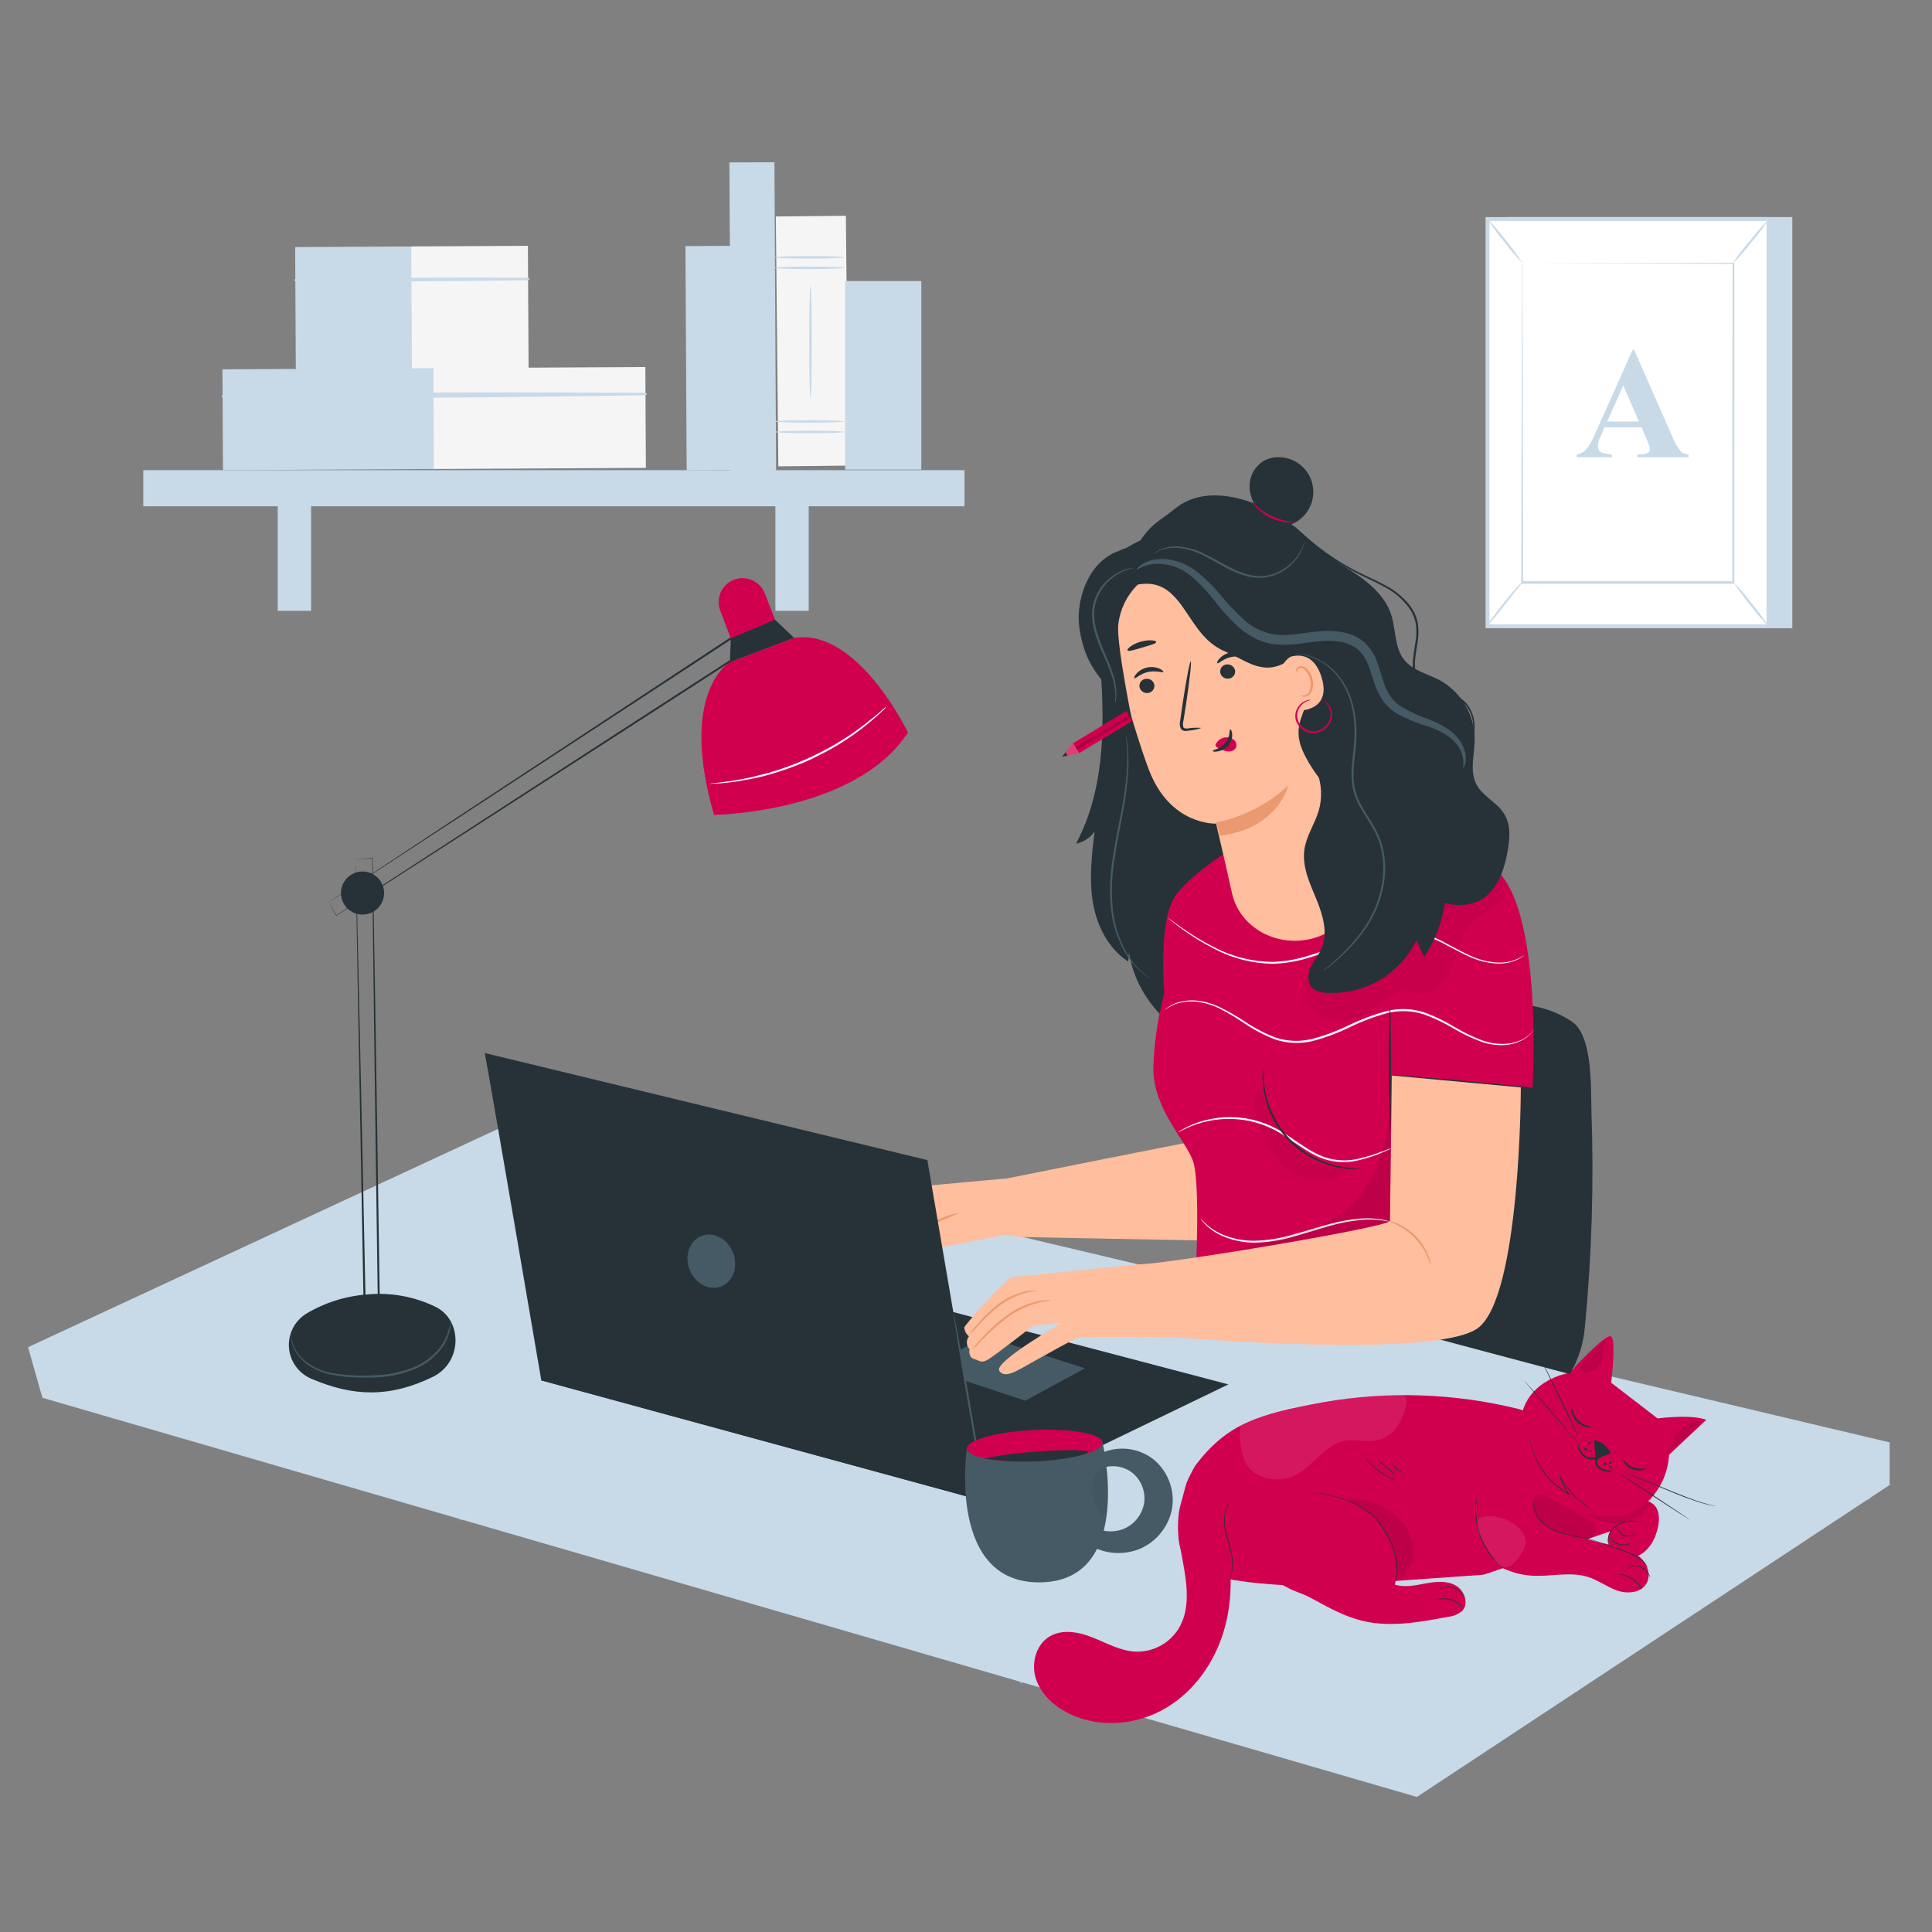<svg width="500" height="500" viewBox="0 0 500 500" fill="none" xmlns="http://www.w3.org/2000/svg">
<rect x="0" y="0" width="500" height="500" fill="#808080" stroke="none"/>
<path d="M189.051 63.625L177.392 63.688L177.706 121.708L189.365 121.645L189.051 63.625Z" fill="#C8D9E7" style="mix-blend-mode:multiply"/>
<path d="M106.574 63.782L76.385 63.945L76.558 95.975L106.748 95.811L106.574 63.782Z" fill="#C8D9E7"/>
<path d="M136.623 63.619L106.434 63.783L106.607 95.812L136.796 95.649L136.623 63.619Z" fill="#F5F5F5"/>
<path d="M76.43 72.79C96.49 72.96 116.61 72.79 136.67 72.52C136.755 72.52 136.837 72.486 136.897 72.426C136.957 72.366 136.99 72.285 136.99 72.2C136.99 72.115 136.957 72.034 136.897 71.974C136.837 71.914 136.755 71.88 136.67 71.88C116.604 71.76 96.524 71.88 76.43 72.24C76.367 72.252 76.309 72.286 76.267 72.337C76.226 72.387 76.203 72.45 76.203 72.515C76.203 72.58 76.226 72.643 76.267 72.693C76.309 72.744 76.367 72.778 76.43 72.79V72.79Z" fill="#C8D9E7" style="mix-blend-mode:multiply"/>
<path d="M112.425 95.28L57.565 95.577L57.707 121.676L112.566 121.379L112.425 95.28Z" fill="#C8D9E7"/>
<path d="M167.013 94.985L112.153 95.282L112.295 121.381L167.154 121.085L167.013 94.985Z" fill="#F5F5F5"/>
<path d="M57.6 102.83C94.04 103.25 130.6 102.83 167.05 102.29C167.135 102.29 167.217 102.256 167.277 102.196C167.337 102.136 167.37 102.055 167.37 101.97C167.37 101.885 167.337 101.804 167.277 101.744C167.217 101.684 167.135 101.65 167.05 101.65C130.61 101.46 94.05 101.48 57.6 102.28C57.536 102.292 57.479 102.326 57.437 102.377C57.396 102.427 57.373 102.49 57.373 102.555C57.373 102.62 57.396 102.683 57.437 102.733C57.479 102.784 57.536 102.818 57.6 102.83V102.83Z" fill="#C8D9E7" style="mix-blend-mode:multiply"/>
<path d="M249.61 121.68H37.08V131.03H249.61V121.68Z" fill="#C8D9E7" style="mix-blend-mode:multiply"/>
<path d="M80.51 126.17H71.88V158.08H80.51V126.17Z" fill="#C8D9E7" style="mix-blend-mode:multiply"/>
<path d="M209.3 126.17H200.67V158.08H209.3V126.17Z" fill="#C8D9E7" style="mix-blend-mode:multiply"/>
<path d="M200.424 41.984L188.765 42.047L189.196 121.836L200.856 121.773L200.424 41.984Z" fill="#C8D9E7"/>
<path d="M218.909 55.842L200.789 56.023L201.436 120.683L219.556 120.502L218.909 55.842Z" fill="#F5F5F5"/>
<path d="M218.52 69.31C218.52 69.49 214.46 69.63 209.46 69.63C204.46 69.63 200.4 69.49 200.4 69.31C200.4 69.13 204.46 69 209.46 69C214.46 69 218.52 69.14 218.52 69.31Z" fill="#C8D9E7" style="mix-blend-mode:multiply"/>
<path d="M218.52 66.6C218.52 66.77 214.46 66.91 209.46 66.91C204.46 66.91 200.4 66.77 200.4 66.6C200.4 66.43 204.46 66.28 209.46 66.28C214.46 66.28 218.52 66.42 218.52 66.6Z" fill="#C8D9E7" style="mix-blend-mode:multiply"/>
<path d="M218.52 111.79C218.52 111.96 214.46 112.1 209.46 112.1C204.46 112.1 200.4 111.96 200.4 111.79C200.4 111.62 204.46 111.47 209.46 111.47C214.46 111.47 218.52 111.61 218.52 111.79Z" fill="#C8D9E7" style="mix-blend-mode:multiply"/>
<path d="M218.52 109.07C218.52 109.24 214.46 109.39 209.46 109.39C204.46 109.39 200.4 109.24 200.4 109.07C200.4 108.9 204.46 108.76 209.46 108.76C214.46 108.76 218.52 108.9 218.52 109.07Z" fill="#C8D9E7" style="mix-blend-mode:multiply"/>
<path d="M209.75 103.14C209.58 103.14 209.44 96.62 209.44 88.58C209.44 80.54 209.58 74 209.75 74C209.92 74 210.07 80.53 210.07 88.58C210.07 96.63 209.93 103.14 209.75 103.14Z" fill="#C8D9E7" style="mix-blend-mode:multiply"/>
<path d="M238.44 72.73H218.72V121.54H238.44V72.73Z" fill="#C8D9E7"/>
<path d="M194.42 58.98C196.27 58.98 197.77 57.48 197.77 55.63C197.77 53.78 196.27 52.28 194.42 52.28C192.57 52.28 191.07 53.78 191.07 55.63C191.07 57.48 192.57 58.98 194.42 58.98Z" fill="#C8D9E7" style="mix-blend-mode:multiply"/>
<path d="M195.46 64.84H193.39V112.31H195.46V64.84Z" fill="#C8D9E7" style="mix-blend-mode:multiply"/>
<path d="M390.46 56.18H463.85V162.59H390.96L390.46 56.18Z" fill="#C8D9E7" style="mix-blend-mode:multiply"/>
<path d="M384.96 162.09H457.68V56.68L384.96 56.68V162.09Z" fill="white"/>
<path d="M458.18 56.18V162.59H384.46V56.18H458.18ZM457.18 161.59V57.18H385.46V161.59H457.18Z" fill="#C8D9E7"/>
<path d="M448.64 68.1H393.99V150.67H448.64V68.1Z" fill="white"/>
<path d="M394 68.1C394 68.1 394 68.24 394 68.51C394 68.78 394 69.17 394 69.68C394 70.727 394 72.237 394 74.21C394 78.21 394 83.95 394.06 91.21C394.06 105.77 394.13 126.38 394.18 150.65L393.94 150.41H448.59L448.33 150.67C448.33 119.52 448.33 90.8 448.39 68.1L448.59 68.31L408.83 68.2L397.83 68.14H394.95H393.95C393.95 68.14 394.27 68.14 394.95 68.14H397.8H408.75L448.64 68.03H448.85V68.24C448.85 90.94 448.85 119.66 448.85 150.81V151.07H448.59H393.94H393.7V150.83C393.75 126.5 393.79 105.83 393.82 91.23C393.82 83.97 393.87 78.23 393.89 74.23C393.89 72.23 393.89 70.78 393.89 69.74C393.89 69.25 393.89 68.87 393.89 68.6C393.89 68.33 394 68.1 394 68.1Z" fill="#C8D9E7"/>
<path d="M384.75 162.09C385.075 161.444 385.47 160.837 385.93 160.28C386.71 159.2 387.81 157.73 389.08 156.14C390.35 154.55 391.55 153.14 392.45 152.14C392.903 151.578 393.419 151.071 393.99 150.63C394.1 150.73 391.99 153.27 389.49 156.43C388.033 158.416 386.449 160.306 384.75 162.09V162.09Z" fill="#C8D9E7"/>
<path d="M385 56.68C386.699 58.419 388.276 60.274 389.72 62.23C391.287 64.081 392.717 66.043 394 68.1C392.301 66.361 390.724 64.507 389.28 62.55C387.713 60.7 386.283 58.738 385 56.68V56.68Z" fill="#C8D9E7"/>
<path d="M457.69 56.77C454.51 60.677 451.333 64.593 448.16 68.52Z" fill="#C8D9E7"/>
<path d="M448.16 68.52C449.541 66.418 451.065 64.413 452.72 62.52C454.255 60.505 455.926 58.597 457.72 56.81C456.337 58.91 454.813 60.915 453.16 62.81C451.629 64.828 449.958 66.736 448.16 68.52V68.52Z" fill="#C8D9E7"/>
<path d="M457.68 162.09C455.989 160.376 454.425 158.541 453 156.6C451.441 154.767 450.014 152.826 448.73 150.79C450.423 152.503 451.987 154.338 453.41 156.28C454.969 158.114 456.395 160.055 457.68 162.09V162.09Z" fill="#C8D9E7"/>
<path d="M424.841 110.59H415.231L414.081 113.24C413.757 113.928 413.567 114.671 413.521 115.43C413.503 115.769 413.58 116.107 413.742 116.405C413.904 116.703 414.146 116.951 414.441 117.12C415.297 117.431 416.2 117.593 417.111 117.6V118.34H408.061V117.6C408.98 117.481 409.83 117.051 410.471 116.38C411.442 115.134 412.227 113.753 412.801 112.28L422.531 90.55H422.911L432.731 112.88C433.267 114.336 434.048 115.688 435.041 116.88C435.584 117.333 436.264 117.59 436.971 117.61V118.35H423.801V117.61H424.341C425.11 117.673 425.882 117.521 426.571 117.17C426.714 117.063 426.829 116.922 426.906 116.76C426.983 116.598 427.019 116.419 427.011 116.24C427.009 115.989 426.969 115.739 426.891 115.5C426.891 115.38 426.661 114.88 426.291 113.99L424.841 110.59ZM424.161 109.1L420.101 99.73L415.931 109.1H424.161Z" fill="#C8D9E7"/>
<path d="M7.25 348.65L10.98 361.75L366.69 465.05L489.04 384.31V373.29L7.25 348.65Z" fill="#C8D9E7" style="mix-blend-mode:multiply"/>
<path d="M134.86 289.38L489.04 373.29L366.69 453.13L7.25 348.65L134.86 289.38Z" fill="#C8D9E7"/>
<path d="M375.91 447.61C374.569 450.56 373.074 453.437 371.43 456.23C369.937 459.108 368.287 461.902 366.49 464.6C369.322 458.768 372.467 453.093 375.91 447.6V447.61Z" fill="#C8D9E7"/>
<path d="M387.6 440C386.259 442.95 384.763 445.827 383.12 448.62C381.626 451.497 379.977 454.291 378.18 456.99C381.012 451.158 384.156 445.483 387.6 439.99V440Z" fill="#C8D9E7"/>
<path d="M399.29 432.36C397.949 435.31 396.454 438.187 394.81 440.98C393.319 443.859 391.67 446.653 389.87 449.35C392.702 443.518 395.847 437.843 399.29 432.35V432.36Z" fill="#C8D9E7"/>
<path d="M411 424.74C409.659 427.69 408.164 430.567 406.52 433.36C405.026 436.237 403.377 439.032 401.58 441.73C404.412 435.898 407.557 430.223 411 424.73V424.74Z" fill="#C8D9E7"/>
<path d="M422.67 417.12C421.329 420.07 419.834 422.947 418.19 425.74C416.696 428.618 415.047 431.412 413.25 434.11C414.587 431.155 416.083 428.274 417.73 425.48C419.222 422.605 420.871 419.814 422.67 417.12V417.12Z" fill="#C8D9E7"/>
<path d="M434.36 409.49C433.019 412.44 431.524 415.317 429.88 418.11C428.39 420.989 426.74 423.783 424.94 426.48C427.773 420.648 430.917 414.973 434.36 409.48V409.49Z" fill="#C8D9E7"/>
<path d="M446.05 401.87C444.709 404.82 443.214 407.697 441.57 410.49C440.076 413.367 438.427 416.161 436.63 418.86C439.462 413.028 442.607 407.353 446.05 401.86V401.87Z" fill="#C8D9E7"/>
<path d="M457.74 394.25C456.395 397.198 454.899 400.075 453.26 402.87C451.768 405.745 450.119 408.536 448.32 411.23C449.656 408.278 451.152 405.4 452.8 402.61C454.293 399.735 455.942 396.944 457.74 394.25V394.25Z" fill="#C8D9E7"/>
<path d="M469.43 386.62C468.089 389.57 466.593 392.447 464.95 395.24C463.456 398.117 461.807 400.911 460.01 403.61C462.842 397.778 465.986 392.103 469.43 386.61V386.62Z" fill="#C8D9E7"/>
<path d="M481.12 379C479.779 381.95 478.284 384.827 476.64 387.62C475.147 390.501 473.498 393.298 471.7 396C473.037 393.045 474.533 390.164 476.18 387.37C477.672 384.491 479.321 381.697 481.12 379V379Z" fill="#C8D9E7"/>
<path d="M489.05 378.16C488.336 379.975 487.466 381.725 486.45 383.39C485.579 385.143 484.555 386.816 483.39 388.39C484.099 386.572 484.969 384.822 485.99 383.16C486.853 381.402 487.878 379.728 489.05 378.16Z" fill="#C8D9E7"/>
<path d="M363.56 464C362.812 463.396 362.119 462.727 361.49 462C360.26 460.69 358.62 458.83 356.89 456.72C355.16 454.61 353.65 452.64 352.6 451.19C351.99 450.439 351.457 449.628 351.01 448.77C351.694 449.452 352.323 450.187 352.89 450.97L357.29 456.39L361.76 461.75C362.419 462.451 363.021 463.203 363.56 464V464Z" fill="#C8D9E7"/>
<path d="M347.07 459.26C346.315 458.663 345.622 457.993 345 457.26C343.77 455.95 342.13 454.1 340.4 451.99C338.67 449.88 337.16 447.91 336.11 446.46C335.5 445.705 334.968 444.891 334.52 444.03C335.201 444.714 335.83 445.45 336.4 446.23L340.8 451.66C342.49 453.66 344.02 455.51 345.27 457.02C345.93 457.716 346.532 458.465 347.07 459.26V459.26Z" fill="#C8D9E7"/>
<path d="M330.58 454.57C329.826 453.973 329.133 453.303 328.51 452.57C327.28 451.26 325.64 449.41 323.91 447.3C322.18 445.19 320.67 443.22 319.62 441.77C319.008 441.017 318.476 440.202 318.03 439.34C318.715 440.021 319.344 440.757 319.91 441.54L324.31 446.97L328.78 452.33C329.438 453.028 330.04 453.777 330.58 454.57V454.57Z" fill="#C8D9E7"/>
<path d="M314.09 449.89C313.339 449.29 312.646 448.62 312.02 447.89C310.79 446.58 309.15 444.72 307.42 442.61C305.69 440.5 304.18 438.53 303.13 437.08C302.52 436.329 301.987 435.518 301.54 434.66C302.228 435.338 302.857 436.074 303.42 436.86L307.82 442.28L312.29 447.64C312.953 448.337 313.555 449.09 314.09 449.89V449.89Z" fill="#C8D9E7"/>
<path d="M297.6 445.2C296.845 444.603 296.152 443.933 295.53 443.2C294.3 441.89 292.66 440.04 290.93 437.93C289.2 435.82 287.69 433.85 286.64 432.4C286.031 431.644 285.498 430.83 285.05 429.97C285.735 430.651 286.364 431.387 286.93 432.17L291.33 437.6C293.02 439.6 294.55 441.45 295.8 442.96C296.464 443.653 297.066 444.402 297.6 445.2V445.2Z" fill="#C8D9E7"/>
<path d="M281.11 440.51C280.355 439.913 279.662 439.243 279.04 438.51C277.81 437.2 276.17 435.35 274.44 433.24C272.71 431.13 271.2 429.16 270.15 427.71C269.538 426.956 269.005 426.142 268.56 425.28C269.246 425.964 269.875 426.703 270.44 427.49L274.84 432.91L279.31 438.27C279.971 438.965 280.573 439.714 281.11 440.51Z" fill="#C8D9E7"/>
<path d="M264.62 435.83C263.866 435.233 263.173 434.563 262.55 433.83C261.32 432.52 259.68 430.67 257.95 428.55C256.22 426.43 254.71 424.47 253.66 423.02C253.05 422.269 252.517 421.458 252.07 420.6C252.758 421.279 253.387 422.015 253.95 422.8L258.35 428.22L262.82 433.58C263.483 434.277 264.086 435.03 264.62 435.83V435.83Z" fill="#C8D9E7"/>
<path d="M248.13 430.21C247.376 429.613 246.682 428.943 246.06 428.21C244.84 426.9 243.19 425.05 241.46 422.94C239.73 420.83 238.22 418.86 237.17 417.41C236.558 416.657 236.025 415.842 235.58 414.98C236.265 415.661 236.894 416.397 237.46 417.18L241.86 422.61L246.33 427.97C246.991 428.665 247.594 429.414 248.13 430.21V430.21Z" fill="#C8D9E7"/>
<path d="M229.78 425.11C229.021 424.515 228.324 423.845 227.7 423.11C226.48 421.8 224.84 419.95 223.1 417.84C221.36 415.73 219.86 413.76 218.82 412.31C218.214 411.55 217.679 410.736 217.22 409.88C217.91 410.559 218.542 411.295 219.11 412.08L223.5 417.51C225.2 419.51 226.73 421.37 227.98 422.87C228.64 423.566 229.242 424.315 229.78 425.11V425.11Z" fill="#C8D9E7"/>
<path d="M211.42 420C210.666 419.403 209.972 418.733 209.35 418C208.12 416.69 206.48 414.84 204.75 412.73C203.02 410.62 201.51 408.65 200.46 407.19C199.85 406.439 199.317 405.628 198.87 404.77C199.558 405.449 200.187 406.185 200.75 406.97C201.98 408.49 203.49 410.34 205.15 412.4L209.62 417.75C210.283 418.447 210.885 419.2 211.42 420V420Z" fill="#C8D9E7"/>
<path d="M193 414.08C192.246 413.483 191.552 412.813 190.93 412.08C189.71 410.77 188.06 408.92 186.33 406.81C184.6 404.7 183 402.7 182 401.25C181.391 400.495 180.858 399.681 180.41 398.82C181.095 399.501 181.724 400.237 182.29 401.02L186.69 406.45L191.16 411.81C191.837 412.513 192.452 413.272 193 414.08V414.08Z" fill="#C8D9E7"/>
<path d="M174.48 408.91C173.725 408.313 173.032 407.643 172.41 406.91C171.19 405.6 169.54 403.75 167.81 401.64C166.08 399.53 164.57 397.56 163.52 396.11C162.91 395.354 162.378 394.54 161.93 393.68C162.615 394.361 163.243 395.097 163.81 395.88C165.05 397.4 166.55 399.26 168.21 401.31L172.69 406.67C173.35 407.363 173.949 408.113 174.48 408.91V408.91Z" fill="#C8D9E7"/>
<path d="M155.9 403.48C155.145 402.883 154.452 402.213 153.83 401.48C152.6 400.17 150.96 398.32 149.22 396.21C147.48 394.1 145.99 392.13 144.94 390.67C144.334 389.914 143.798 389.104 143.34 388.25C144.033 388.926 144.666 389.663 145.23 390.45L149.63 395.88L154.1 401.23C154.759 401.931 155.361 402.683 155.9 403.48V403.48Z" fill="#C8D9E7"/>
<path d="M138 398.45C137.246 397.853 136.552 397.183 135.93 396.45C134.7 395.14 133.06 393.29 131.33 391.18C129.6 389.07 128.09 387.1 127.04 385.64C126.43 384.889 125.897 384.078 125.45 383.22C126.135 383.901 126.764 384.637 127.33 385.42C128.56 386.94 130.07 388.79 131.73 390.85L136.2 396.2C136.86 396.9 137.461 397.653 138 398.45V398.45Z" fill="#C8D9E7"/>
<path d="M119.64 393.65C118.885 393.053 118.192 392.383 117.57 391.65C116.35 390.34 114.71 388.49 112.97 386.38C111.23 384.27 109.73 382.3 108.68 380.84C108.074 380.086 107.542 379.275 107.09 378.42C107.78 379.099 108.412 379.835 108.98 380.62L113.37 386.05L117.85 391.41C118.513 392.101 119.112 392.851 119.64 393.65V393.65Z" fill="#C8D9E7"/>
<path d="M103.51 388.27C102.756 387.673 102.062 387.003 101.44 386.27C100.22 384.96 98.58 383.11 96.84 381C95.1 378.89 93.6 376.92 92.55 375.46C91.956 374.691 91.437 373.868 91 373C91.693 373.676 92.326 374.413 92.89 375.2L97.28 380.63L101.76 385.98C102.41 386.69 102.996 387.456 103.51 388.27V388.27Z" fill="#C8D9E7"/>
<path d="M87.38 382.89C86.628 382.29 85.935 381.62 85.31 380.89C84.09 379.58 82.45 377.73 80.71 375.61C78.97 373.49 77.47 371.53 76.42 370.08C75.814 369.325 75.282 368.515 74.83 367.66C75.523 368.336 76.156 369.072 76.72 369.86L81.11 375.28L85.59 380.64C86.252 381.335 86.851 382.088 87.38 382.89V382.89Z" fill="#C8D9E7"/>
<path d="M72.76 378.89C72.006 378.293 71.312 377.623 70.69 376.89C69.46 375.58 67.82 373.73 66.09 371.62C64.36 369.51 62.85 367.54 61.8 366.08C61.19 365.329 60.657 364.518 60.21 363.66C60.895 364.341 61.523 365.077 62.09 365.86L66.49 371.28L71 376.61C71.647 377.321 72.235 378.084 72.76 378.89V378.89Z" fill="#C8D9E7"/>
<path d="M56 374.31C55.246 373.713 54.552 373.043 53.93 372.31C52.7 371 51.06 369.15 49.33 367.03C47.6 364.91 46.09 362.95 45.04 361.5C44.43 360.749 43.897 359.938 43.45 359.08C44.138 359.759 44.767 360.495 45.33 361.28L49.73 366.7L54.2 372C54.866 372.716 55.468 373.489 56 374.31V374.31Z" fill="#C8D9E7"/>
<path d="M40.75 369.88C39.996 369.279 39.3 368.61 38.67 367.88C37.45 366.58 35.81 364.72 34.07 362.61C32.33 360.5 30.83 358.53 29.79 357.08C29.18 356.324 28.644 355.51 28.19 354.65C28.882 355.332 29.514 356.071 30.08 356.86L34.47 362.28L39 367.6C39.644 368.312 40.229 369.074 40.75 369.88Z" fill="#C8D9E7"/>
<path d="M23.51 364.5C22.761 363.897 22.068 363.228 21.44 362.5C20.21 361.19 18.57 359.34 16.83 357.23C15.09 355.12 13.6 353.15 12.55 351.7C11.942 350.942 11.406 350.128 10.95 349.27C11.642 349.952 12.274 350.691 12.84 351.48L17.24 356.9L21.71 362.26C22.369 362.957 22.971 363.706 23.51 364.5V364.5Z" fill="#C8D9E7"/>
<path d="M80.56 356.81C78.957 356.133 77.572 355.028 76.554 353.617C75.536 352.207 74.926 350.543 74.788 348.809C74.651 347.075 74.993 345.336 75.776 343.783C76.559 342.229 77.754 340.921 79.23 340C84.056 337.107 89.497 335.393 95.11 335C101.171 334.436 107.27 335.55 112.74 338.22C119.63 341.58 119.8 352.51 112.02 356.33C100.85 361.76 91.41 361.46 80.56 356.81Z" fill="#263238"/>
<path d="M92.1 222.46L93.1 222.35L96.37 222.04H96.44V222.11C96.74 235.22 97.5 282.55 98.31 338.86C98.31 338.98 98.31 339.1 98.31 339.2V339.45H98.07L94.4 339.75H94.13V339.48L92.6 256.48C92.42 245.94 92.28 237.42 92.18 231.48C92.18 228.56 92.11 226.29 92.09 224.73C92.09 223.98 92.09 223.4 92.09 222.99C92.09 222.58 92.09 222.4 92.09 222.4C92.09 222.4 92.09 222.62 92.09 223.02C92.09 223.42 92.09 224.02 92.15 224.8C92.15 226.37 92.24 228.66 92.32 231.61C92.45 237.52 92.65 246.06 92.89 256.61C93.38 277.8 94 307 94.67 339.51L94.39 339.25L98.05 338.95L97.81 339.21V338.87C97 282.56 96.41 235.22 96.33 222.11L96.4 222.17L93.16 222.4L92.1 222.46Z" fill="#263238"/>
<path d="M85 233.54L85.52 233.18L87.13 232.1L93.37 228L116.37 212.8L192.94 162.4L193.17 162.25L193.31 162.48L195.63 166.22L195.87 166.61L196 166.83L195.79 166.97C142.87 201.16 98.54 229.69 87.06 236.97L87 237V236.95L85.51 234.37C85.19 233.82 85.06 233.55 85.06 233.55C85.06 233.55 85.24 233.83 85.57 234.38C85.9 234.93 86.42 235.76 87.1 236.89H87.02C98.38 229.41 142.62 200.73 195.53 166.54L195.45 166.9C195.377 166.766 195.297 166.635 195.21 166.51C194.42 165.22 193.63 163.95 192.89 162.76L193.26 162.84L116.7 212.93L93.56 228L87.26 232.1L85.61 233.16C85.23 233.43 85 233.54 85 233.54Z" fill="#263238"/>
<path d="M99.4 230.93C99.437 232.033 99.146 233.122 98.564 234.06C97.982 234.998 97.134 235.742 96.129 236.198C95.124 236.654 94.006 236.802 92.917 236.623C91.828 236.443 90.817 235.945 90.01 235.191C89.205 234.437 88.64 233.461 88.389 232.386C88.138 231.311 88.212 230.186 88.6 229.152C88.989 228.119 89.675 227.225 90.572 226.582C91.469 225.938 92.537 225.576 93.64 225.54C95.118 225.491 96.556 226.032 97.636 227.042C98.716 228.053 99.35 229.451 99.4 230.93V230.93Z" fill="#263238"/>
<path d="M188.9 171.36C188.9 171.36 175.53 178.95 184.79 210.9C184.79 210.9 221.32 210.44 234.98 189.58C234.98 189.58 221.98 162.41 205.53 165.09L188.9 171.36Z" fill="#D0004F"/>
<path d="M189.319 165.69L186.389 158C186.08 157.191 185.945 156.326 185.992 155.461C186.039 154.596 186.267 153.751 186.662 152.98C187.058 152.21 187.611 151.531 188.285 150.988C188.96 150.445 189.742 150.051 190.579 149.83V149.83C192.049 149.438 193.611 149.602 194.967 150.291C196.323 150.979 197.378 152.143 197.929 153.56L201.209 162.02L189.319 165.69Z" fill="#D0004F"/>
<path d="M188.899 171.36L189.129 165.21L200.569 160.38L205.529 165.09L188.899 171.36Z" fill="#263238"/>
<path d="M116.7 341.82C116.726 342.002 116.726 342.187 116.7 342.37C116.669 342.9 116.602 343.428 116.5 343.95C116.103 345.875 115.272 347.684 114.07 349.24C112.243 351.519 109.86 353.289 107.15 354.38C103.852 355.702 100.342 356.417 96.79 356.49C94.91 356.57 93.07 356.49 91.3 356.44C89.595 356.364 87.898 356.17 86.22 355.86C83.325 355.41 80.62 354.136 78.43 352.19C76.961 350.854 75.917 349.115 75.43 347.19C75.318 346.67 75.257 346.141 75.25 345.61C75.233 345.427 75.233 345.243 75.25 345.06C75.323 345.759 75.436 346.454 75.59 347.14C76.121 348.981 77.161 350.634 78.59 351.91C80.757 353.761 83.401 354.963 86.22 355.38C87.873 355.672 89.543 355.853 91.22 355.92C92.97 356.01 94.8 356.04 96.65 355.92C100.141 355.861 103.595 355.184 106.85 353.92C109.506 352.884 111.853 351.187 113.67 348.99C114.871 347.489 115.73 345.746 116.19 343.88C116.61 342.58 116.64 341.82 116.7 341.82Z" fill="#455A64"/>
<path d="M229.34 183C229.239 183.144 229.122 183.275 228.99 183.39L227.93 184.39C227.47 184.84 226.93 185.39 226.19 185.97C225.45 186.55 224.72 187.26 223.79 187.97C222.86 188.68 221.89 189.45 220.79 190.22C219.69 190.99 218.46 191.78 217.18 192.6C214.344 194.307 211.405 195.837 208.38 197.18C205.333 198.48 202.206 199.585 199.02 200.49C197.54 200.87 196.15 201.26 194.81 201.49C193.47 201.72 192.24 201.99 191.1 202.17C189.96 202.35 188.93 202.47 188.02 202.57C187.11 202.67 186.32 202.74 185.68 202.77L184.2 202.84C184.027 202.864 183.852 202.864 183.68 202.84C183.844 202.785 184.016 202.754 184.19 202.75L185.66 202.58C186.3 202.52 187.08 202.44 187.98 202.29C188.88 202.14 189.92 202.05 191.04 201.82C192.16 201.59 193.41 201.4 194.72 201.08C196.03 200.76 197.43 200.41 198.89 200.02C205.206 198.203 211.257 195.567 216.89 192.18C218.17 191.37 219.41 190.63 220.51 189.85C221.61 189.07 222.64 188.36 223.51 187.67C224.38 186.98 225.23 186.32 225.94 185.75C226.65 185.18 227.26 184.68 227.74 184.25L228.86 183.25C229.007 183.144 229.169 183.06 229.34 183V183Z" fill="white"/>
<path d="M310.34 436.39C313.619 436.348 316.841 435.525 319.738 433.99C322.636 432.454 325.125 430.25 327 427.56C328.69 425.1 330 422.12 332.58 420.68C336.81 418.36 341.85 421.19 346.18 423.3C355.08 427.63 366.05 428.89 374.76 424.19C379.26 421.76 382.97 417.88 387.76 416.19C392.14 414.63 396.95 415.05 401.58 415.53C406.21 416.01 410.98 416.53 415.43 415.16C419.88 413.79 423.93 409.99 424.04 405.34C424.13 401.04 420.82 397.25 416.88 395.53C412.94 393.81 408.5 393.79 404.22 393.99C380.29 395.12 356.8 402.66 332.87 401.6C328.2 401.39 323.13 400.94 319.2 403.48C314.06 406.78 312.92 413.72 312.74 419.83C312.56 425.94 312.63 432.65 308.69 437.32" fill="#C8D9E7" style="mix-blend-mode:multiply"/>
<path d="M309.301 379.36C308.467 380.781 307.726 382.254 307.081 383.77C306.141 386.93 302.691 398.17 307.081 404.04C312.081 410.67 340.081 410.49 342.331 410.46H342.611L383.351 407.58C383.78 407.553 384.204 407.469 384.611 407.33L419.561 395.33C420.408 395.038 421.161 394.523 421.741 393.84V393.84C422.162 393.333 422.479 392.748 422.674 392.119C422.868 391.489 422.936 390.827 422.874 390.171C422.812 389.515 422.62 388.877 422.311 388.295C422.001 387.713 421.58 387.198 421.071 386.78L394.911 365.59C394.373 365.148 393.745 364.831 393.071 364.66C376.484 360.554 359.222 359.954 342.391 362.9C325.881 365.93 317.581 368.31 309.301 379.36Z" fill="#D0004F"/>
<path d="M418.19 394.55C417.188 395.271 416.5 396.348 416.266 397.56C416.031 398.772 416.269 400.028 416.93 401.07C418.57 403.45 422.24 403.75 424.7 402.24C427.16 400.73 428.55 397.9 429.12 395.06C429.51 393.06 429.46 390.72 427.96 389.35C426.846 388.511 425.504 388.03 424.11 387.97C420.218 387.451 416.297 387.18 412.37 387.16" fill="#D0004F"/>
<g opacity="0.3">
<path opacity="0.3" d="M405.59 388.34C408.31 389.34 414.13 391.1 417.01 391.19C418.454 391.297 419.903 391.078 421.251 390.55C422.6 390.022 423.812 389.199 424.8 388.14C425.071 387.736 425.41 387.381 425.8 387.09C425.994 386.942 426.231 386.861 426.475 386.861C426.719 386.861 426.956 386.942 427.15 387.09C427.6 387.52 427.39 388.27 427.15 388.83C426.302 390.412 425.054 391.745 423.531 392.696C422.009 393.646 420.264 394.182 418.47 394.25C414.89 394.34 407.47 391.42 405.64 388.33" fill="black"/>
</g>
<path d="M406.131 355.32C406.131 355.32 389.651 357.66 394.201 375.62C398.751 393.58 416.981 392.78 420.201 392.31C421.247 392.099 422.247 391.699 423.151 391.13C425.583 389.675 427.64 387.669 429.156 385.274C430.672 382.879 431.606 380.161 431.881 377.34L431.981 376.47L441.571 367.47C441.571 367.47 438.801 365.96 428.971 367.08L416.971 357.85C416.971 357.85 418.361 346.66 416.901 345.85C415.441 345.04 406.131 355.32 406.131 355.32Z" fill="#D0004F"/>
<path d="M306.83 386.25C303.83 391.5 304.96 398.01 306.08 403.94C307.2 409.87 308.15 416.44 304.98 421.57C303.781 423.461 302.101 425 300.112 426.03C298.124 427.06 295.897 427.543 293.66 427.43C289.84 427.19 286.39 425.23 282.84 423.81C279.29 422.39 275.09 421.54 271.77 423.44C268.23 425.44 266.87 430.2 267.99 434.12C269.11 438.04 272.28 441.12 275.85 443.05C283.36 447.13 292.85 446.73 300.46 442.74C308.07 438.75 313.59 431.49 316.31 423.39C319.03 415.29 319.06 406.44 317.26 398.09" fill="#D0004F"/>
<path d="M412.57 372.73L412.92 377.66L416.92 376.07C416.92 376.07 415.47 373.05 412.57 372.73Z" fill="#263238"/>
<g opacity="0.3">
<path opacity="0.3" d="M360.66 409.43C362.01 408.895 363.188 408.002 364.069 406.848C364.949 405.695 365.5 404.323 365.66 402.88C365.945 399.962 365.14 397.041 363.4 394.68C361.471 392.013 358.766 390.005 355.654 388.931C352.542 387.857 349.174 387.77 346.01 388.68C344.83 389.05 343.56 389.68 343.28 390.9C343.198 391.391 343.246 391.895 343.422 392.36C343.598 392.826 343.894 393.237 344.28 393.55C345.063 394.168 345.928 394.673 346.85 395.05C349.992 396.627 352.747 398.88 354.916 401.646C357.086 404.412 358.617 407.623 359.4 411.05" fill="black"/>
</g>
<path d="M338.691 387.24C341.788 386.712 344.966 386.944 347.954 387.916C350.941 388.887 353.648 390.569 355.843 392.818C358.037 395.066 359.653 397.813 360.551 400.823C361.449 403.834 361.604 407.017 361.001 410.1C363.531 410.89 366.261 410.29 368.861 409.81C371.461 409.33 374.321 409.01 376.651 410.27C378.981 411.53 380.241 415 378.411 416.91C377.364 417.789 376.072 418.323 374.711 418.44C367.351 419.83 359.711 421.22 352.451 419.44C348.121 418.37 344.161 416.21 340.251 414.08C335.911 411.72 336.301 412.59 331.971 410.23" fill="#D0004F"/>
<g opacity="0.3">
<path opacity="0.3" d="M409.14 398.18L405.14 397.18C403.245 396.828 401.412 396.198 399.7 395.31C398.846 394.861 398.097 394.235 397.506 393.472C396.914 392.71 396.493 391.829 396.27 390.89C395.99 389.3 396.75 387.39 398.27 386.98C399.51 386.65 400.76 387.33 401.86 387.98C404.98 389.82 408.093 391.667 411.2 393.52C411.926 393.852 412.528 394.405 412.92 395.1C413.096 395.603 413.104 396.15 412.944 396.658C412.783 397.166 412.463 397.609 412.03 397.92C411.149 398.523 410.097 398.828 409.03 398.79" fill="black"/>
</g>
<path d="M379.67 393.07C379.851 395.228 380.495 397.321 381.558 399.207C382.621 401.093 384.078 402.728 385.83 404C389.376 406.537 393.64 407.875 398 407.82C402.32 407.82 406.77 406.82 410.89 408.08C413.56 408.92 415.89 410.7 418.49 411.62C421.09 412.54 424.59 412.28 426.05 409.9C427.4 407.71 426.36 404.69 424.42 403.01C422.48 401.33 419.89 400.65 417.42 400.01L406 397.16C403.615 396.728 401.343 395.816 399.32 394.48C397.41 393.01 396.11 390.48 396.84 388.15" fill="#D0004F"/>
<path d="M417.46 380.63C416.803 380.926 416.061 380.976 415.37 380.77C414.584 380.621 413.866 380.225 413.32 379.64C412.976 379.257 412.794 378.755 412.81 378.24C412.822 377.951 412.914 377.672 413.077 377.433C413.239 377.194 413.466 377.006 413.73 376.89L413.94 377.36C413.84 377.36 413.74 377.46 413.62 377.5C412.649 377.867 411.573 377.842 410.62 377.43C409.851 377.088 409.22 376.496 408.83 375.75C408.629 375.431 408.496 375.073 408.441 374.699C408.386 374.325 408.41 373.944 408.51 373.58C408.609 374.278 408.825 374.955 409.15 375.58C409.538 376.215 410.115 376.711 410.8 377C411.642 377.331 412.579 377.331 413.42 377L413.7 376.89L413.9 377.36C413.729 377.444 413.583 377.573 413.479 377.733C413.375 377.893 413.317 378.079 413.31 378.27C413.29 378.655 413.423 379.033 413.68 379.32C414.151 379.851 414.766 380.233 415.45 380.42C416.111 380.56 416.785 380.63 417.46 380.63V380.63Z" fill="#263238"/>
<path d="M426.11 380C426.11 380.06 425.78 380.29 425.11 380.44C424.241 380.632 423.335 380.569 422.5 380.26C421.663 379.945 420.944 379.379 420.44 378.64C420.07 378.07 420.01 377.64 420.06 377.64C420.11 377.64 420.33 377.97 420.74 378.43C421.266 379.035 421.932 379.502 422.68 379.79C423.796 380.098 424.965 380.17 426.11 380V380Z" fill="#263238"/>
<path d="M394.39 357.21C394.39 357.21 397.62 360.8 401.51 365.31C405.4 369.82 408.51 373.51 408.51 373.55C408.51 373.59 405.28 369.96 401.39 365.45C397.5 360.94 394.34 357.25 394.39 357.21Z" fill="#263238"/>
<path d="M398.85 351.81C398.85 351.81 401.13 356.29 403.85 361.88C406.57 367.47 408.68 372.03 408.63 372.05C408.58 372.07 406.35 367.57 403.63 361.97C400.91 356.37 398.8 351.83 398.85 351.81Z" fill="#263238"/>
<path d="M378.37 417.18C378.299 416.772 378.174 416.376 378 416C377.498 415.132 376.693 414.48 375.74 414.17C374.768 413.881 373.75 413.779 372.74 413.87C371.97 413.87 371.49 413.97 371.48 413.94C371.47 413.91 371.6 413.89 371.81 413.85C372.02 413.81 372.34 413.76 372.73 413.72C373.753 413.583 374.793 413.668 375.78 413.97C376.279 414.135 376.741 414.396 377.139 414.739C377.537 415.082 377.864 415.501 378.1 415.97C378.238 416.253 378.326 416.557 378.36 416.87C378.377 416.972 378.38 417.077 378.37 417.18V417.18Z" fill="#263238"/>
<path d="M378.81 413.67C378.81 413.67 378.66 413.24 378.27 412.67C377.764 411.892 377.015 411.304 376.139 410.998C375.263 410.693 374.31 410.686 373.43 410.98C372.76 411.2 372.43 411.48 372.37 411.45C372.443 411.368 372.527 411.297 372.62 411.24C372.857 411.077 373.112 410.943 373.38 410.84C374.295 410.514 375.295 410.514 376.21 410.84C377.123 411.165 377.894 411.798 378.39 412.63C378.541 412.878 378.662 413.143 378.75 413.42C378.783 413.5 378.804 413.584 378.81 413.67V413.67Z" fill="#263238"/>
<path d="M318.58 388.6C317.931 389.37 317.463 390.276 317.21 391.25C316.947 392.309 316.869 393.405 316.98 394.49C317.139 395.817 317.424 397.126 317.83 398.4C318.23 399.77 318.63 401.08 318.83 402.3C319.056 403.385 319.126 404.496 319.04 405.6C318.979 406.343 318.803 407.071 318.52 407.76C318.418 408.013 318.291 408.254 318.14 408.48C318.14 408.48 318.26 408.22 318.44 407.73C318.693 407.042 318.844 406.321 318.89 405.59C318.956 404.5 318.872 403.407 318.64 402.34C318.41 401.13 318 399.83 317.64 398.46C317.226 397.158 316.945 395.818 316.8 394.46C316.699 393.355 316.794 392.242 317.08 391.17C317.285 390.447 317.624 389.768 318.08 389.17C318.225 388.962 318.393 388.771 318.58 388.6V388.6Z" fill="#263238"/>
<path d="M382.24 387.38C382.249 387.453 382.249 387.527 382.24 387.6C382.24 387.79 382.19 387.99 382.16 388.2C382.066 388.937 382.016 389.678 382.01 390.42C382.001 391.525 382.081 392.629 382.25 393.72C382.464 395.048 382.799 396.354 383.25 397.62C383.737 398.877 384.34 400.086 385.05 401.23C385.641 402.162 386.311 403.042 387.05 403.86C387.543 404.417 388.071 404.941 388.63 405.43L389.09 405.83L389.24 405.99C388.407 405.405 387.636 404.735 386.94 403.99C386.18 403.18 385.494 402.303 384.89 401.37C384.164 400.214 383.548 398.992 383.05 397.72C382.593 396.442 382.259 395.122 382.05 393.78C381.886 392.678 381.822 391.564 381.86 390.45C381.873 389.416 382.001 388.387 382.24 387.38V387.38Z" fill="#263238"/>
<path d="M414.87 399.51C414.87 399.51 414.57 399.39 414.01 399.19C413.226 398.902 412.425 398.665 411.61 398.48C409.56 397.94 406.61 397.69 403.51 396.66C402.047 396.188 400.689 395.438 399.51 394.45C398.562 393.614 397.825 392.566 397.36 391.39C397.043 390.603 396.9 389.757 396.94 388.91C396.952 388.601 397.006 388.295 397.1 388C396.919 389.129 397.057 390.286 397.5 391.34C397.972 392.492 398.705 393.519 399.64 394.34C400.803 395.308 402.141 396.045 403.58 396.51C406.65 397.51 409.58 397.8 411.65 398.38C412.468 398.579 413.27 398.836 414.05 399.15C414.331 399.252 414.605 399.372 414.87 399.51V399.51Z" fill="#263238"/>
<path d="M425 411.44C425 411.44 424.77 411.07 424.35 410.53C423.248 409.1 421.705 408.074 419.96 407.61C419.3 407.43 418.87 407.38 418.87 407.35C418.87 407.32 418.98 407.35 419.18 407.35C419.456 407.371 419.73 407.411 420 407.47C420.895 407.672 421.745 408.034 422.51 408.54C423.29 409.047 423.969 409.694 424.51 410.45C424.668 410.676 424.809 410.913 424.93 411.16C424.94 411.33 425 411.43 425 411.44Z" fill="#263238"/>
<path d="M427.11 408.37C427.11 408.37 426.96 407.98 426.61 407.42C426.162 406.69 425.514 406.104 424.743 405.732C423.972 405.36 423.11 405.217 422.26 405.32C421.6 405.39 421.26 405.56 421.2 405.52C421.278 405.458 421.366 405.411 421.46 405.38C421.713 405.285 421.974 405.215 422.24 405.17C423.121 405.023 424.026 405.153 424.83 405.54C425.638 405.933 426.305 406.565 426.74 407.35C426.871 407.581 426.975 407.826 427.05 408.08C427.084 408.173 427.105 408.271 427.11 408.37Z" fill="#263238"/>
<path d="M424.22 393.93C423.644 393.809 423.059 393.736 422.47 393.71C421.042 393.683 419.641 394.11 418.47 394.93C417.821 395.352 417.269 395.908 416.85 396.56C416.53 397.104 416.333 397.712 416.27 398.34C416.241 398.928 416.268 399.517 416.35 400.1C416.146 399.534 416.068 398.93 416.12 398.33C416.164 397.674 416.359 397.038 416.69 396.47C417.112 395.785 417.679 395.202 418.35 394.76C419.547 393.919 420.989 393.497 422.45 393.56C422.887 393.58 423.32 393.65 423.74 393.77C423.907 393.799 424.069 393.853 424.22 393.93V393.93Z" fill="#263238"/>
<path d="M423.08 396.78C422.891 397.03 422.634 397.221 422.34 397.33C421.996 397.485 421.624 397.569 421.246 397.58C420.869 397.59 420.493 397.526 420.14 397.39C419.793 397.242 419.479 397.026 419.216 396.755C418.954 396.483 418.748 396.162 418.61 395.81C418.474 395.528 418.422 395.212 418.46 394.9C418.539 395.188 418.633 395.472 418.74 395.75C419.029 396.405 419.561 396.921 420.223 397.19C420.886 397.459 421.628 397.459 422.29 397.19C422.8 397 423.06 396.75 423.08 396.78Z" fill="#263238"/>
<path d="M422.35 399.24C422.09 399.464 421.782 399.625 421.45 399.71C420.659 399.963 419.811 399.98 419.01 399.76C418.213 399.533 417.498 399.081 416.95 398.46C416.716 398.209 416.536 397.913 416.42 397.59C416.42 397.59 416.64 397.92 417.06 398.36C417.614 398.924 418.302 399.337 419.06 399.56C419.826 399.767 420.634 399.767 421.4 399.56C422 399.41 422.33 399.21 422.35 399.24Z" fill="#263238"/>
<path d="M426.51 405.84C426.179 405.239 425.761 404.69 425.27 404.21C423.999 403.152 422.55 402.33 420.99 401.78C419.18 401.07 417.5 400.51 416.3 400.08L414.88 399.57C414.701 399.516 414.527 399.445 414.36 399.36C414.544 399.385 414.725 399.429 414.9 399.49L416.35 399.94C417.56 400.33 419.24 400.88 421.06 401.59C422.652 402.139 424.119 402.996 425.38 404.11C425.745 404.467 426.052 404.879 426.29 405.33C426.383 405.491 426.457 405.662 426.51 405.84V405.84Z" fill="#263238"/>
<path d="M412.221 390.71C411.203 390.21 410.24 389.604 409.351 388.9C407.039 387.123 405.134 384.873 403.761 382.3L403.951 382.23C404.373 383.837 405.129 385.336 406.171 386.63L406.521 387.05L406.041 386.78L405.471 386.45C401.808 384.317 398.932 381.059 397.271 377.16C396.766 375.993 396.384 374.777 396.131 373.53C395.971 372.64 395.931 372.15 395.931 372.15C395.931 372.15 395.931 372.27 396.011 372.5C396.091 372.73 396.101 373.08 396.211 373.5C396.494 374.732 396.893 375.934 397.401 377.09C399.087 380.933 401.947 384.143 405.571 386.26L406.141 386.59L406.011 386.75C404.951 385.434 404.184 383.906 403.761 382.27L403.541 381.45L403.941 382.2C405.293 384.752 407.159 386.995 409.421 388.79C410.062 389.304 410.73 389.785 411.421 390.23L411.991 390.57L412.221 390.71Z" fill="#263238"/>
<path d="M361.22 383.14C361.086 383.116 360.955 383.076 360.83 383.02C360.58 382.93 360.23 382.78 359.83 382.58C358.715 382.054 357.659 381.41 356.68 380.66C355.701 379.913 354.803 379.065 354 378.13C353.754 377.85 353.524 377.556 353.31 377.25C353.15 377.04 353.07 376.92 353.09 376.91C353.11 376.9 353.47 377.35 354.09 378.03C354.916 378.931 355.82 379.757 356.79 380.5C357.76 381.236 358.79 381.888 359.87 382.45C360.7 382.88 361.23 383.11 361.22 383.14Z" fill="#263238"/>
<path d="M361.221 381.78C360.374 381.205 359.572 380.566 358.821 379.87C358.019 379.232 357.261 378.54 356.551 377.8C357.395 378.38 358.197 379.018 358.951 379.71C359.75 380.352 360.508 381.044 361.221 381.78V381.78Z" fill="#263238"/>
<path d="M363.14 381.26C362.53 381.026 361.965 380.687 361.47 380.26C360.94 379.869 360.485 379.385 360.13 378.83C360.13 378.83 360.77 379.42 361.61 380.1C362.45 380.78 363.17 381.21 363.14 381.26Z" fill="#263238"/>
<g opacity="0.3">
<path opacity="0.3" d="M362.47 361C365.47 360.94 363.39 366 362.12 368.38C361.479 369.562 360.575 370.581 359.477 371.358C358.38 372.135 357.118 372.649 355.79 372.86C353.21 373.24 350.55 372.44 347.98 372.91C342.64 373.91 339.66 379.84 334.7 382.05C332.991 382.784 331.119 383.054 329.273 382.835C327.426 382.616 325.67 381.914 324.18 380.8C321.24 378.55 320.5 372.56 321.07 368.91C321.07 369 331.07 361.67 362.47 361Z" fill="white"/>
</g>
<g opacity="0.3">
<path opacity="0.3" d="M382.73 393.07C384.01 392.07 386.03 392.31 387.66 392.6C389.276 392.955 390.793 393.665 392.1 394.68C392.786 395.097 393.382 395.646 393.854 396.295C394.326 396.943 394.665 397.68 394.85 398.46C395.09 400.3 393.85 401.99 392.73 403.46C392.291 404.079 391.762 404.628 391.16 405.09C390.858 405.322 390.51 405.487 390.139 405.574C389.769 405.662 389.384 405.671 389.01 405.6C388.225 405.314 387.557 404.776 387.11 404.07C385.567 402.084 384.252 399.931 383.19 397.65C382.51 396.21 381.96 394.47 382.73 393.08" fill="white"/>
</g>
<path d="M361 410.1C361 410.1 361 409.97 361.05 409.73C361.1 409.49 361.17 409.15 361.22 408.73C361.413 407.443 361.46 406.138 361.36 404.84C361.192 402.923 360.695 401.049 359.89 399.3C358.913 397.151 357.666 395.135 356.18 393.3C354.578 391.568 352.643 390.177 350.49 389.21C348.738 388.407 346.917 387.761 345.05 387.28C343.45 386.86 342.14 386.61 341.23 386.44L340.23 386.26C340.106 386.241 339.982 386.214 339.86 386.18C341.636 386.383 343.394 386.718 345.12 387.18C347.003 387.65 348.84 388.286 350.61 389.08C352.79 390.053 354.749 391.458 356.37 393.21C357.872 395.058 359.129 397.091 360.11 399.26C360.908 401.034 361.395 402.932 361.55 404.87C361.633 406.177 361.563 407.49 361.34 408.78C361.14 409.61 361 410.1 361 410.1Z" fill="#263238"/>
<path d="M411.91 369.34C411.91 369.4 411.45 369.5 410.71 369.34C409.739 369.165 408.841 368.705 408.13 368.02C407.426 367.335 406.936 366.459 406.72 365.5C406.57 364.77 406.64 364.3 406.72 364.3C406.8 364.3 406.85 364.74 407.08 365.4C407.379 366.247 407.864 367.016 408.5 367.65C409.153 368.271 409.94 368.733 410.8 369C411.46 369.22 411.91 369.26 411.91 369.34Z" fill="#263238"/>
<path d="M415.47 379.27C415.33 379.27 415.19 379.14 415.16 378.94C415.134 378.861 415.139 378.774 415.174 378.698C415.209 378.621 415.272 378.562 415.35 378.53C415.5 378.53 415.64 378.65 415.67 378.86C415.7 379.07 415.62 379.24 415.47 379.27Z" fill="#263238"/>
<path d="M416.94 378.81C416.867 378.845 416.783 378.85 416.707 378.824C416.63 378.797 416.567 378.742 416.53 378.67C416.477 378.611 416.447 378.535 416.447 378.455C416.447 378.376 416.477 378.299 416.53 378.24C416.603 378.205 416.687 378.2 416.764 378.227C416.84 378.253 416.904 378.308 416.94 378.38C416.996 378.438 417.027 378.515 417.027 378.595C417.027 378.675 416.996 378.752 416.94 378.81V378.81Z" fill="#263238"/>
<path d="M416.921 379.84C416.898 379.864 416.871 379.883 416.841 379.896C416.811 379.909 416.778 379.916 416.745 379.916C416.713 379.916 416.68 379.909 416.65 379.896C416.62 379.883 416.593 379.864 416.57 379.84C416.525 379.794 416.499 379.731 416.499 379.665C416.499 379.6 416.525 379.537 416.57 379.49C416.617 379.445 416.68 379.419 416.745 379.419C416.811 379.419 416.874 379.445 416.921 379.49C416.944 379.513 416.963 379.54 416.977 379.57C416.99 379.6 416.996 379.633 416.996 379.665C416.996 379.698 416.99 379.731 416.977 379.761C416.963 379.791 416.944 379.818 416.921 379.84Z" fill="#263238"/>
<path d="M410.711 375.29C410.631 375.41 410.411 375.4 410.211 375.29C410.011 375.18 409.921 374.95 410.001 374.83C410.081 374.71 410.311 374.73 410.501 374.83C410.691 374.93 410.791 375.17 410.711 375.29Z" fill="#263238"/>
<path d="M411.361 373.81C411.221 373.81 411.091 373.68 411.081 373.5C411.072 373.461 411.071 373.421 411.078 373.382C411.085 373.343 411.099 373.306 411.12 373.272C411.142 373.239 411.17 373.21 411.202 373.187C411.235 373.164 411.272 373.148 411.311 373.14C411.461 373.14 411.581 373.27 411.601 373.46C411.613 373.538 411.595 373.618 411.55 373.683C411.505 373.748 411.438 373.793 411.361 373.81V373.81Z" fill="#263238"/>
<path d="M411.65 375.76C411.5 375.76 411.4 375.65 411.41 375.55C411.42 375.45 411.55 375.4 411.69 375.42C411.83 375.44 411.94 375.53 411.93 375.62C411.92 375.71 411.79 375.77 411.65 375.76Z" fill="#263238"/>
<path d="M437.531 393.47C437.531 393.47 433.281 390.8 428.111 387.4C422.941 384 418.781 381.19 418.811 381.14C418.841 381.09 423.061 383.82 428.231 387.22C433.401 390.62 437.561 393.43 437.531 393.47Z" fill="#263238"/>
<path d="M444 389.77H443.74C443.57 389.77 443.32 389.7 443.01 389.63C442.38 389.51 441.47 389.29 440.36 388.97C437.501 388.077 434.691 387.035 431.94 385.85L423.63 382.43L421.12 381.37L420.44 381.07L420.21 380.96C420.297 380.974 420.381 381.001 420.46 381.04L421.15 381.3L423.69 382.3L432.02 385.67C435.26 387 438.21 388.17 440.41 388.84C441.5 389.18 442.41 389.42 443.03 389.56L443.75 389.74L444 389.77Z" fill="#263238"/>
<g opacity="0.3">
<path opacity="0.3" d="M410 355.4C411.265 355.23 412.447 354.679 413.39 353.82C414.239 352.944 414.804 351.832 415.01 350.63C415.219 349.439 415.303 348.229 415.26 347.02L411.86 350.25C411.13 350.94 410.41 351.63 409.75 352.37C409.393 352.744 409.114 353.186 408.93 353.67C408.843 353.912 408.821 354.172 408.867 354.425C408.913 354.678 409.024 354.914 409.19 355.11C409.278 355.202 409.384 355.275 409.501 355.325C409.617 355.375 409.743 355.401 409.87 355.401C409.998 355.401 410.123 355.375 410.24 355.325C410.357 355.275 410.463 355.202 410.55 355.11" fill="black"/>
</g>
<g opacity="0.3">
<path opacity="0.3" d="M432.32 375.73C432.376 373.626 433.237 371.623 434.725 370.135C436.213 368.646 438.216 367.786 440.32 367.73C438.69 371.11 434.62 372.56 432.32 375.52" fill="black"/>
</g>
<path d="M351.65 262.13L350.36 262.8C349.647 279.58 348.934 296.357 348.22 313.13C347.83 322.38 347.47 331.81 350.91 340.88L406.28 355.63C408.485 351.874 409.817 347.67 410.18 343.33C411.959 324.753 412.52 306.08 411.86 287.43C411.7 281.59 412.22 268.05 406.86 264.43C397.79 258.34 389.4 260.43 380.23 258.37C371.06 256.31 361.64 261.26 352.23 261.16" fill="#263238"/>
<path d="M325 321.31L308.68 295.47C308 295.47 260.54 304.99 260.54 304.99C260.54 304.99 227.48 307.85 226.67 308.39C225.86 308.93 215.79 327.57 215.79 327.57C222.45 328.66 225.17 320.09 225.17 320.09L231.84 316.28L240 317.28C237.67 318.34 235.7 319.4 235.1 320.14C233.33 322.31 232.38 326.53 233.47 326.67C234.56 326.81 236.54 323.67 241.67 322.99C246.8 322.31 259.81 319.59 259.81 319.59L264.48 320.14L325 321.31Z" fill="#FFBE9D"/>
<path d="M248.15 313.9C246.642 314.647 245.097 315.314 243.52 315.9C242.012 316.653 240.463 317.321 238.88 317.9C240.229 316.866 241.726 316.04 243.32 315.45C244.841 314.689 246.47 314.166 248.15 313.9V313.9Z" fill="#EB996E"/>
<path d="M284.14 164.2C285.74 182.55 287.14 202.09 278.47 218.35C280.404 217.949 282.116 216.831 283.26 215.22C282.55 221.31 281.84 227.48 282.84 233.52C283.84 239.56 286.84 245.52 291.97 248.83C292.04 248.07 292.12 247.31 292.19 246.56C294.19 259.5 305.57 270.4 318.59 271.82C324.21 272.44 330.67 270.99 333.65 266.19C335.92 262.53 335.65 257.9 335.27 253.62L328.27 170.03C327.62 162.25 326.82 154.08 322.37 147.68C319.847 144.028 316.293 141.211 312.161 139.589C308.029 137.967 303.507 137.614 299.174 138.575C294.84 139.535 290.892 141.766 287.833 144.982C284.773 148.199 282.743 152.254 282 156.63" fill="#263238"/>
<path d="M321.57 217.93C321.57 217.93 308.04 225.77 303.91 232.27C299.78 238.77 301.32 257 301.32 257C299.631 263.363 298.678 269.899 298.48 276.48C298.48 287.01 306.63 294.73 308.71 300.38C310.79 306.03 309.36 331.84 309.36 331.84L386.36 333.72V280.66L396.6 281.59C396.6 281.59 399.93 229.79 384.45 223.24C368.97 216.69 350.35 210.19 350.35 210.19L321.57 217.93Z" fill="#D0004F"/>
<path d="M397 266.39C396.83 266.699 396.625 266.987 396.39 267.25C395.731 268.021 394.934 268.662 394.04 269.14C392.624 269.9 391.063 270.35 389.46 270.46C387.336 270.588 385.208 270.275 383.21 269.54C380.813 268.648 378.501 267.543 376.3 266.24C373.811 264.742 371.182 263.49 368.45 262.5C365.399 261.53 362.14 261.42 359.03 262.18C355.703 263.089 352.469 264.307 349.37 265.82C346.239 267.352 342.963 268.568 339.59 269.45C336.387 270.209 333.035 270.046 329.92 268.98C327.177 267.922 324.567 266.55 322.14 264.89C320.043 263.458 317.859 262.159 315.6 261C313.719 260.065 311.688 259.469 309.6 259.24C308.037 259.074 306.457 259.199 304.94 259.61C303.645 259.983 302.433 260.601 301.37 261.43C301.612 261.173 301.88 260.942 302.17 260.74C302.994 260.154 303.91 259.708 304.88 259.42C306.419 258.96 308.031 258.8 309.63 258.95C311.742 259.163 313.8 259.745 315.71 260.67C318.001 261.797 320.216 263.073 322.34 264.49C324.751 266.109 327.338 267.451 330.05 268.49C332.302 269.244 334.686 269.52 337.05 269.3C337.86 269.21 338.67 269.07 339.48 268.91C342.817 268.027 346.06 266.818 349.16 265.3C352.29 263.776 355.558 262.554 358.92 261.65C362.114 260.869 365.461 260.99 368.59 262C371.35 263.009 374.003 264.288 376.51 265.82C378.683 267.125 380.965 268.239 383.33 269.15C385.278 269.893 387.357 270.233 389.44 270.15C391.024 270.089 392.577 269.698 394 269C394.887 268.552 395.686 267.949 396.36 267.22C396.8 266.68 397 266.37 397 266.39Z" fill="#FAFAFA"/>
<path d="M394.54 247.09C394.484 247.157 394.421 247.218 394.35 247.27C394.22 247.37 394.04 247.54 393.76 247.73C392.961 248.27 392.079 248.679 391.15 248.94C388.74 249.68 384.9 249.56 380.75 247.8C378.68 246.93 376.54 245.73 374.22 244.53C371.805 243.173 369.194 242.198 366.48 241.64C363.458 241.159 360.374 241.237 357.38 241.87C354.149 242.534 350.978 243.464 347.9 244.65C344.71 245.82 341.61 247.02 338.51 247.92C335.541 248.842 332.458 249.347 329.35 249.42C324.073 249.347 318.89 248.017 314.23 245.54C311.075 243.93 308.064 242.053 305.23 239.93C304.23 239.17 303.47 238.58 302.96 238.16L302.39 237.69C302.26 237.58 302.19 237.52 302.2 237.51C302.21 237.5 302.28 237.51 302.42 237.65L303.02 238.08L305.35 239.76C308.203 241.809 311.212 243.631 314.35 245.21C318.973 247.607 324.093 248.884 329.3 248.94C332.355 248.848 335.383 248.34 338.3 247.43C341.36 246.54 344.46 245.33 347.65 244.16C350.755 242.968 353.952 242.035 357.21 241.37C360.265 240.731 363.411 240.663 366.49 241.17C369.25 241.755 371.902 242.767 374.35 244.17C376.67 245.39 378.79 246.6 380.83 247.48C384.89 249.26 388.65 249.43 391.02 248.77C392.29 248.439 393.485 247.869 394.54 247.09V247.09Z" fill="#FAFAFA"/>
<path d="M360.001 297.23C359.828 297.337 359.647 297.431 359.461 297.51C359.111 297.67 358.581 297.91 357.891 298.2C355.951 299.035 353.944 299.704 351.891 300.2C348.813 301.026 345.561 300.925 342.541 299.91C339.141 298.73 336.001 296.31 332.621 294.1C329.484 291.949 325.913 290.511 322.161 289.89C320.523 289.646 318.866 289.545 317.211 289.59C315.77 289.64 314.335 289.803 312.921 290.08C310.864 290.481 308.865 291.136 306.971 292.03C305.621 292.65 304.921 293.09 304.891 293.03C305.037 292.891 305.202 292.773 305.381 292.68C305.864 292.369 306.365 292.085 306.881 291.83C308.772 290.845 310.792 290.129 312.881 289.7C314.316 289.395 315.774 289.204 317.241 289.13C318.912 289.077 320.585 289.167 322.241 289.4C326.071 290.004 329.719 291.452 332.921 293.64C336.321 295.88 339.411 298.27 342.711 299.44C345.647 300.441 348.811 300.573 351.821 299.82C353.863 299.341 355.868 298.716 357.821 297.95L359.421 297.35C359.607 297.282 359.803 297.242 360.001 297.23Z" fill="#FAFAFA"/>
<path d="M359.83 316.18C359.83 316.23 359.12 316.04 357.83 315.85C356.008 315.602 354.163 315.555 352.33 315.71C349.623 315.964 346.945 316.467 344.33 317.21C341.33 318.02 338.13 319.11 334.67 320.06C331.42 321.013 328.057 321.528 324.67 321.59C321.89 321.592 319.136 321.041 316.57 319.97C314.845 319.244 313.276 318.191 311.95 316.87C311.59 316.507 311.256 316.119 310.95 315.71C310.839 315.573 310.742 315.426 310.66 315.27C310.71 315.27 311.13 315.83 312.07 316.72C313.421 317.967 314.991 318.954 316.7 319.63C319.23 320.63 321.93 321.133 324.65 321.11C327.99 321.019 331.305 320.494 334.51 319.55C337.95 318.62 341.18 317.55 344.19 316.75C346.848 316.019 349.571 315.547 352.32 315.34C354.179 315.219 356.046 315.323 357.88 315.65C358.377 315.742 358.867 315.862 359.35 316.01C359.518 316.042 359.68 316.099 359.83 316.18V316.18Z" fill="#FAFAFA"/>
<path d="M359.73 292.67C359.59 292.67 359.47 285.42 359.47 276.48C359.47 267.54 359.59 260.29 359.73 260.29C359.87 260.29 360 267.54 360 276.48C360 285.42 359.88 292.67 359.73 292.67Z" fill="#263238"/>
<path d="M352.46 302.47C352.328 302.515 352.189 302.535 352.05 302.53C351.77 302.53 351.37 302.59 350.84 302.58C349.359 302.59 347.881 302.445 346.43 302.15C341.571 301.237 337.11 298.853 333.65 295.32C330.191 291.788 327.901 287.277 327.09 282.4C326.826 280.942 326.712 279.461 326.75 277.98C326.75 277.45 326.81 277.05 326.83 276.78C326.83 276.637 326.854 276.495 326.9 276.36C326.922 278.371 327.105 280.378 327.45 282.36C328.348 287.123 330.636 291.513 334.027 294.976C337.417 298.44 341.758 300.821 346.5 301.82C348.466 302.196 350.459 302.413 352.46 302.47V302.47Z" fill="#263238"/>
<g opacity="0.3">
<path opacity="0.3" d="M311.81 327.06C323 320.4 338 321.53 348.07 313.28C352.82 309.39 355.9 303.79 357.75 297.94C359.6 292.09 360.29 285.94 360.98 279.87L362.9 313.79C363.03 316.1 363.08 318.67 361.57 320.44C360.3 321.93 358.24 322.44 356.33 322.86L331.79 328.32C325.15 329.79 318.06 331.24 311.71 328.8" fill="black"/>
</g>
<g opacity="0.2">
<path opacity="0.2" d="M343.82 242.76C341.71 245.36 339.57 248.02 338.42 251.17C337.27 254.32 337.28 258.08 339.29 260.76C341.48 263.68 345.6 264.64 349.18 263.93C352.76 263.22 355.9 261.1 358.74 258.82C360.16 257.68 361.74 256.43 363.53 256.47C364.593 256.621 365.643 256.855 366.67 257.17C369.62 257.69 372.54 255.77 374.22 253.3C375.9 250.83 376.65 247.87 377.6 245.03C378.55 242.19 379.85 239.32 382.25 237.53C384.48 235.87 387.59 235.2 388.97 232.79C390.71 229.79 388.44 225.73 385.25 224.32C382.06 222.91 378.41 223.39 374.97 223.88" fill="black"/>
</g>
<g opacity="0.2">
<path opacity="0.2" d="M349.14 302.08C349.33 302.37 349.09 302.97 348.29 303.67C347.114 304.613 345.71 305.23 344.22 305.46C341.993 305.835 339.706 305.632 337.58 304.87C335.015 303.921 332.719 302.363 330.89 300.33C329.14 298.398 327.736 296.179 326.74 293.77C325.962 291.912 325.379 289.978 325 288C324.41 284.65 324.53 282.54 325.2 282.34C325.87 282.14 327.06 283.94 328.5 286.83C329.94 289.72 331.75 293.62 334.71 296.83C336.038 298.313 337.624 299.542 339.39 300.46C340.84 301.178 342.403 301.638 344.01 301.82C346.82 302.11 348.72 301.44 349.14 302.08Z" fill="black"/>
</g>
<path d="M396.64 281.59C396.64 281.73 388.35 281.1 378.16 280.17C367.97 279.24 359.72 278.38 359.73 278.23C359.74 278.08 368.02 278.72 378.21 279.65C388.4 280.58 396.65 281.44 396.64 281.59Z" fill="#263238"/>
<path d="M335.52 136.72C340.07 140.72 343.59 143.86 348.41 146.9C353.23 149.94 358.22 153.57 360.01 158.99C361.31 162.92 360.83 167.59 363.44 170.81C365.67 173.56 369.44 174.37 372.57 176.03C375.309 177.537 377.594 179.75 379.189 182.439C380.784 185.127 381.63 188.194 381.64 191.32C381.64 195.32 380.25 199.56 382.13 203.07C383.77 206.13 387.44 207.63 389.26 210.59C391.08 213.55 390.74 216.99 390.17 220.25C389.3 225.25 387.45 230.63 382.99 233.03C381.437 233.779 379.743 234.19 378.019 234.237C376.296 234.283 374.582 233.964 372.99 233.3C369.819 231.955 366.972 229.946 364.64 227.41C359.998 222.68 356.376 217.047 354 210.86C351.16 203.48 350.19 195.53 348.82 187.74C346.299 173.452 342.398 159.443 337.17 145.91C335.89 142.61 333.61 139.69 335.54 136.72" fill="#263238"/>
<path d="M373.19 199.33C373.19 199.33 373.46 199.15 373.98 198.82C374.734 198.339 375.462 197.818 376.16 197.26C377.259 196.387 378.243 195.379 379.09 194.26C380.211 192.776 380.937 191.031 381.2 189.19C381.473 186.956 380.906 184.7 379.61 182.86C378.896 181.848 377.912 181.058 376.77 180.58C375.518 180.152 374.204 179.933 372.88 179.93C371.419 179.934 369.98 179.566 368.7 178.86C367.417 177.993 366.493 176.688 366.1 175.19C365.668 173.684 365.529 172.109 365.69 170.55C365.84 168.98 366.15 167.43 366.37 165.86C366.615 164.33 366.615 162.77 366.37 161.24C366.065 159.774 365.451 158.39 364.57 157.18C362.838 154.896 360.604 153.042 358.04 151.76C355.63 150.45 353.2 149.43 351.04 148.27C346.069 145.683 341.465 142.445 337.35 138.64C336.49 137.85 335.85 137.2 335.43 136.76L334.95 136.25C334.84 136.13 334.79 136.07 334.8 136.06L334.98 136.21L335.5 136.69C335.95 137.11 336.61 137.69 337.5 138.49C339.964 140.683 342.588 142.688 345.35 144.49C347.253 145.736 349.223 146.878 351.25 147.91C353.42 149.04 355.85 150.04 358.3 151.36C360.933 152.671 363.231 154.566 365.02 156.9C365.945 158.17 366.589 159.622 366.91 161.16C367.17 162.746 367.17 164.364 366.91 165.95C366.7 167.54 366.38 169.08 366.24 170.61C366.083 172.104 366.212 173.614 366.62 175.06C366.974 176.445 367.82 177.654 369 178.46C370.211 179.122 371.57 179.466 372.95 179.46C374.313 179.476 375.665 179.716 376.95 180.17C378.159 180.686 379.199 181.531 379.95 182.61C381.29 184.548 381.864 186.914 381.56 189.25C381.26 191.145 380.486 192.934 379.31 194.45C378.447 195.578 377.438 196.587 376.31 197.45C375.599 198.004 374.847 198.502 374.06 198.94C373.79 199.1 373.58 199.2 373.44 199.27C373.361 199.306 373.277 199.326 373.19 199.33Z" fill="#263238"/>
<path d="M277.71 192.35L295.09 181.84C295.432 181.634 295.842 181.572 296.23 181.667C296.618 181.763 296.953 182.008 297.16 182.35V182.35C297.366 182.692 297.428 183.102 297.333 183.49C297.237 183.878 296.992 184.213 296.65 184.42L279.27 194.93L277.71 192.35Z" fill="#D0004F"/>
<g opacity="0.4">
<path opacity="0.4" d="M296.65 184.42L295.09 181.84C295.432 181.634 295.842 181.572 296.23 181.667C296.618 181.763 296.953 182.008 297.16 182.35V182.35C297.366 182.692 297.428 183.102 297.333 183.49C297.237 183.878 296.991 184.213 296.65 184.42V184.42Z" fill="black"/>
</g>
<g opacity="0.4">
<path opacity="0.4" d="M278.788 194.081L296.15 183.582L295.716 182.863L278.353 193.362L278.788 194.081Z" fill="black"/>
</g>
<path d="M279.27 194.93L274.84 195.85L277.71 192.35L279.27 194.93Z" fill="#D0004F"/>
<g opacity="0.5">
<path opacity="0.5" d="M279.27 194.93L274.84 195.85L277.71 192.35L279.27 194.93Z" fill="white"/>
</g>
<path d="M276.28 195.55L275.78 194.71L274.84 195.85L276.28 195.55Z" fill="#263238"/>
<path d="M305.2 143C299.2 144.971 294.191 149.177 291.211 154.745C288.232 160.313 287.511 166.815 289.2 172.9C291.92 182.7 295.04 193.3 297.42 199.44C302.97 213.72 314.71 213.15 314.71 213.15C314.71 213.15 316.91 222.37 318.84 231.15C320.67 239.53 329.46 244.89 338.48 243.15C347.4 241.42 353.22 233.35 351.53 225.02L336.81 160.82C336.044 157.492 334.592 154.361 332.548 151.626C330.504 148.891 327.912 146.612 324.937 144.935C321.962 143.258 318.671 142.22 315.272 141.887C311.874 141.554 308.444 141.933 305.2 143V143Z" fill="#FFBE9D"/>
<path d="M294.901 177.82C295.016 178.31 295.311 178.739 295.728 179.02C296.145 179.302 296.653 179.416 297.151 179.34C297.395 179.306 297.63 179.223 297.843 179.097C298.055 178.971 298.24 178.804 298.387 178.606C298.534 178.408 298.64 178.182 298.699 177.943C298.758 177.703 298.769 177.454 298.731 177.21C298.629 176.715 298.338 176.279 297.92 175.995C297.501 175.711 296.988 175.602 296.491 175.69C296.245 175.722 296.008 175.803 295.794 175.928C295.58 176.053 295.393 176.22 295.244 176.418C295.096 176.617 294.989 176.843 294.93 177.084C294.871 177.325 294.861 177.575 294.901 177.82V177.82Z" fill="#263238"/>
<path d="M293.6 175.51C293.89 175.71 295.1 174.34 297.14 173.9C299.18 173.46 300.9 174.16 301.06 173.9C301.15 173.77 300.81 173.38 300.06 173.04C299.044 172.62 297.923 172.522 296.85 172.76C295.788 172.992 294.826 173.551 294.1 174.36C293.58 174.93 293.46 175.43 293.6 175.51Z" fill="#263238"/>
<path d="M315.8 174.09C315.902 174.585 316.193 175.021 316.611 175.305C317.03 175.589 317.542 175.699 318.04 175.61C318.286 175.578 318.523 175.498 318.737 175.373C318.951 175.247 319.138 175.081 319.286 174.882C319.435 174.683 319.542 174.457 319.601 174.216C319.66 173.975 319.67 173.725 319.63 173.48C319.515 172.99 319.22 172.561 318.803 172.28C318.386 171.998 317.878 171.884 317.38 171.96C317.135 171.993 316.899 172.075 316.686 172.2C316.473 172.326 316.288 172.493 316.141 172.691C315.993 172.89 315.887 173.116 315.829 173.356C315.77 173.597 315.761 173.846 315.8 174.09V174.09Z" fill="#263238"/>
<path d="M315.06 171.65C315.35 171.85 316.56 170.47 318.6 170.04C320.64 169.61 322.36 170.3 322.52 170.04C322.61 169.91 322.27 169.51 321.52 169.18C320.505 168.755 319.383 168.657 318.31 168.9C317.248 169.124 316.285 169.681 315.56 170.49C315 171.07 314.92 171.57 315.06 171.65Z" fill="#263238"/>
<path d="M310.92 188.39C309.773 188.286 308.618 188.327 307.48 188.51C306.95 188.57 306.43 188.57 306.26 188.23C306.099 187.702 306.099 187.138 306.26 186.61C306.48 185.25 306.7 183.81 306.94 182.31C307.86 176.2 308.41 171.22 308.16 171.18C307.91 171.14 306.97 176.07 306.05 182.18C305.84 183.68 305.63 185.12 305.44 186.49C305.241 187.187 305.302 187.934 305.61 188.59C305.723 188.755 305.872 188.893 306.045 188.993C306.218 189.094 306.411 189.154 306.61 189.17C306.915 189.186 307.221 189.162 307.52 189.1C308.68 189.014 309.823 188.776 310.92 188.39Z" fill="#263238"/>
<path d="M314.73 212.85C321.72 211.45 328.183 208.137 333.4 203.28C333.4 203.28 330.79 214.48 315.69 216.28L314.73 212.85Z" fill="#EB996E"/>
<path d="M320.13 164.22C319.98 164.64 318.36 164.44 316.42 164.55C314.48 164.66 312.88 165 312.7 164.55C312.52 164.1 314.06 163.06 316.34 162.95C318.62 162.84 320.28 163.83 320.13 164.22Z" fill="#263238"/>
<path d="M299.23 166.15C299.23 166.59 297.58 166.99 295.62 167.58C293.66 168.17 292.03 168.7 291.8 168.32C291.57 167.94 292.99 166.71 295.18 166.08C297.37 165.45 299.23 165.73 299.23 166.15Z" fill="#263238"/>
<path d="M375.55 219.59C375.55 219.59 367.55 210.77 368.16 200.65C368.77 190.53 365.65 183.97 359.99 181.65C355.99 180.02 354.44 175.93 353.83 172.52C352.877 166.793 351.196 161.212 348.83 155.91C345.31 148.31 340.62 140.48 334.09 135.56C325.6 129.16 312.27 124.88 304.09 131.64C300.28 134.78 298.04 135.28 294.64 140.64C294.64 140.64 290.55 142.07 288.44 143.03C281.18 146.33 278.52 155.81 279.29 162.03C281.07 176.34 289.74 178.15 293.13 187.28C293.13 187.28 289.06 167.41 289.38 161.94C289.767 157.9 291.566 154.126 294.46 151.28C300.22 150.28 303.27 152.97 306.58 157.8C309.89 162.63 312.05 166.58 317.48 168.8C322.59 170.88 327.14 175.5 334.06 170.6C336.269 173.077 337.705 176.147 338.19 179.43C338.68 184.43 333.79 187.18 337.38 194.85C340.97 202.52 347.68 207.72 348.38 210.77" fill="#263238"/>
<path d="M314.681 192.51C314.923 192.039 315.282 191.638 315.723 191.344C316.164 191.05 316.672 190.873 317.201 190.83C317.581 190.789 317.966 190.826 318.332 190.938C318.698 191.049 319.038 191.234 319.331 191.48C319.617 191.716 319.823 192.036 319.919 192.394C320.016 192.752 319.999 193.132 319.871 193.48C319.656 193.836 319.342 194.121 318.967 194.299C318.591 194.476 318.172 194.54 317.761 194.48C316.901 194.353 316.075 194.058 315.331 193.61C315.11 193.516 314.91 193.38 314.741 193.21C314.66 193.127 314.606 193.022 314.584 192.908C314.563 192.794 314.576 192.677 314.621 192.57" fill="#D0004F"/>
<path d="M318.38 188.74C318.1 188.74 318.46 190.62 317.15 192.25C315.84 193.88 313.82 194.06 313.86 194.32C313.9 194.58 314.37 194.59 315.21 194.45C316.294 194.252 317.273 193.674 317.97 192.82C318.641 192.002 318.968 190.955 318.88 189.9C318.8 189.12 318.5 188.7 318.38 188.74Z" fill="#263238"/>
<path d="M337.33 194.33C339.281 196.307 340.678 198.762 341.38 201.449C342.082 204.137 342.065 206.962 341.33 209.64C340.33 213.15 338.08 216.27 337.57 219.88C336.94 224.28 338.97 228.56 340.66 232.67C342.35 236.78 343.77 241.49 341.97 245.55C341.23 247.25 339.97 248.69 339.2 250.38C338.43 252.07 338.27 254.28 339.56 255.61C340.556 256.451 341.816 256.915 343.12 256.92C347.944 257.258 352.759 256.141 356.943 253.715C361.126 251.289 364.487 247.665 366.59 243.31L368.59 247.66C372.945 241.087 374.917 233.221 374.181 225.37C373.444 217.52 370.042 210.158 364.54 204.51" fill="#263238"/>
<path d="M331.42 173.62C331.2 172.62 333.21 170.17 334.18 169.91C336.42 169.33 340.32 169.38 342.1 175.53C344.65 184.32 335.57 184.07 335.48 183.82C335.39 183.57 332.19 177.08 331.42 173.62Z" fill="#FFBE9D"/>
<path d="M336.64 179.87C336.64 179.87 336.82 179.94 337.12 179.98C337.529 180.029 337.941 179.918 338.27 179.67C339.1 179.06 339.45 177.36 339.04 175.77C338.855 175.01 338.499 174.302 338 173.7C337.839 173.448 337.62 173.239 337.36 173.09C337.1 172.942 336.809 172.86 336.51 172.85C336.322 172.858 336.143 172.93 336.001 173.053C335.859 173.177 335.764 173.345 335.73 173.53C335.68 173.82 335.79 173.97 335.73 174C335.67 174.03 335.5 173.91 335.46 173.53C335.446 173.298 335.513 173.068 335.65 172.88C335.837 172.626 336.118 172.457 336.43 172.41C336.812 172.376 337.197 172.441 337.548 172.598C337.898 172.756 338.202 173.001 338.43 173.31C339.023 173.96 339.445 174.747 339.66 175.6C340.12 177.39 339.66 179.31 338.53 180.05C338.313 180.186 338.069 180.273 337.814 180.302C337.56 180.331 337.302 180.303 337.06 180.22C336.72 180.08 336.61 179.9 336.64 179.87Z" fill="#EB996E"/>
<path d="M378.72 198.76C378.61 198.76 378.72 198.34 378.72 197.63C378.753 196.601 378.562 195.577 378.16 194.63C377.527 193.157 376.533 191.867 375.27 190.88C373.504 189.611 371.546 188.636 369.47 187.99C366.784 187.179 364.184 186.104 361.71 184.78C360.26 183.938 358.995 182.812 357.99 181.47C356.994 180.049 356.222 178.484 355.7 176.83C355.14 175.22 354.7 173.59 354.07 172.07C353.531 170.583 352.651 169.244 351.5 168.16C349.17 166.09 345.5 165.64 341.87 165.92C338.24 166.2 334.43 167.12 330.54 166.81C328.612 166.659 326.729 166.147 324.99 165.3C323.378 164.5 321.878 163.491 320.53 162.3C318.187 160.108 316.03 157.727 314.08 155.18C312.45 153.064 310.607 151.12 308.58 149.38C307.179 148.114 305.527 147.159 303.731 146.576C301.935 145.994 300.037 145.797 298.16 146C297.134 146.139 296.14 146.454 295.22 146.93C294.57 147.25 294.22 147.45 294.17 147.38C294.12 147.31 294.34 146.98 294.93 146.49C295.809 145.78 296.833 145.271 297.93 145C299.682 144.576 301.506 144.548 303.27 144.92C305.61 145.418 307.806 146.444 309.69 147.92C311.898 149.649 313.91 151.614 315.69 153.78C317.639 156.167 319.765 158.403 322.05 160.47C324.433 162.663 327.474 164.01 330.7 164.3C334.06 164.55 337.7 163.7 341.63 163.36C343.634 163.177 345.653 163.274 347.63 163.65C349.671 164.02 351.577 164.928 353.15 166.28C354.584 167.64 355.677 169.318 356.34 171.18C357 172.9 357.43 174.56 357.93 176.09C358.351 177.535 358.985 178.911 359.81 180.17C360.614 181.296 361.634 182.251 362.81 182.98C365.13 184.307 367.567 185.419 370.09 186.3C372.301 187.106 374.355 188.29 376.16 189.8C377.53 191.014 378.54 192.581 379.08 194.33C379.424 195.428 379.466 196.6 379.2 197.72C379 198.46 378.78 198.79 378.72 198.76Z" fill="#455A64"/>
<path d="M326.33 132.61C325.406 131.729 324.669 130.671 324.162 129.5C323.655 128.328 323.389 127.066 323.38 125.79C323.387 124.513 323.712 123.258 324.325 122.137C324.937 121.016 325.819 120.066 326.89 119.37C328.383 118.505 330.118 118.153 331.83 118.37C333.28 118.523 334.671 119.027 335.884 119.837C337.096 120.647 338.094 121.74 338.79 123.021C339.487 124.303 339.861 125.734 339.882 127.192C339.903 128.65 339.569 130.091 338.909 131.392C338.249 132.692 337.284 133.813 336.095 134.658C334.906 135.502 333.529 136.045 332.084 136.239C330.639 136.434 329.168 136.275 327.798 135.775C326.428 135.275 325.2 134.45 324.22 133.37" fill="#263238"/>
<path d="M335.07 135.05C334.47 135.212 333.845 135.252 333.23 135.17C331.729 135.071 330.26 134.691 328.9 134.05C327.545 133.407 326.32 132.519 325.29 131.43C324.831 131.011 324.466 130.5 324.22 129.93C325.598 131.46 327.268 132.701 329.13 133.58C330.993 134.459 333.012 134.958 335.07 135.05V135.05Z" fill="#D0004F"/>
<path d="M288.59 181.9C288.578 181.366 288.601 180.831 288.66 180.3C288.635 178.847 288.43 177.403 288.05 176C287.425 173.927 286.649 171.901 285.731 169.94C284.582 167.519 283.668 164.995 283 162.4C282.689 161.03 282.568 159.623 282.641 158.22C282.726 156.909 283.04 155.622 283.57 154.42C284.455 152.383 285.85 150.61 287.62 149.27C288.817 148.359 290.174 147.68 291.62 147.27C292.006 147.155 292.401 147.075 292.8 147.03C293.08 146.99 293.22 146.99 293.22 147.03C293.22 147.09 292.66 147.16 291.68 147.49C289.979 148.073 288.42 149.008 287.105 150.235C285.79 151.462 284.749 152.953 284.05 154.61C283.554 155.768 283.263 157.003 283.19 158.26C283.127 159.604 283.248 160.949 283.55 162.26C284.212 164.824 285.109 167.321 286.231 169.72C287.136 171.707 287.878 173.763 288.451 175.87C288.809 177.308 288.963 178.789 288.91 180.27C288.86 180.79 288.78 181.2 288.74 181.47C288.7 181.74 288.61 181.91 288.59 181.9Z" fill="#455A64"/>
<path d="M297.821 253.33C297.615 253.228 297.418 253.111 297.231 252.98C296.675 252.633 296.144 252.249 295.641 251.83C293.804 250.27 292.254 248.402 291.061 246.31C289.301 243.189 288.141 239.767 287.641 236.22C287.09 231.9 287.144 227.525 287.801 223.22C288.431 218.62 289.371 214.32 290.111 210.39C290.809 206.921 291.306 203.415 291.601 199.89C291.783 197.516 291.783 195.133 291.601 192.76C291.461 191.07 291.291 190.15 291.351 190.14C291.418 190.359 291.469 190.583 291.501 190.81C291.601 191.24 291.691 191.89 291.801 192.74C292.063 195.124 292.117 197.526 291.961 199.92C291.71 203.464 291.246 206.991 290.571 210.48C289.851 214.42 288.931 218.72 288.311 223.29C287.655 227.56 287.585 231.9 288.101 236.19C288.567 239.696 289.676 243.085 291.371 246.19C292.518 248.274 294.005 250.153 295.771 251.75C297.001 252.79 297.851 253.27 297.821 253.33Z" fill="#455A64"/>
<path d="M342.41 251.24C342.41 251.24 342.41 251.17 342.59 251.06L343.16 250.58C343.67 250.16 344.41 249.58 345.34 248.72C347.983 246.417 350.358 243.824 352.42 240.99C355.514 236.81 357.412 231.866 357.91 226.69C358.191 223.647 357.823 220.58 356.83 217.69C355.83 214.69 353.78 212.03 352.1 209.06C351.23 207.597 350.579 206.013 350.17 204.36C349.823 202.744 349.692 201.09 349.78 199.44C349.91 196.21 350.49 193.17 350.55 190.25C350.644 187.486 350.334 184.724 349.63 182.05C349.015 179.719 347.974 177.522 346.56 175.57C344.506 172.726 341.566 170.643 338.2 169.65C336.958 169.33 335.683 169.156 334.4 169.13H334.65H335.4C336.361 169.153 337.317 169.281 338.25 169.51C341.703 170.451 344.737 172.53 346.86 175.41C348.316 177.391 349.397 179.621 350.05 181.99C350.791 184.702 351.128 187.509 351.05 190.32C351.05 193.32 350.43 196.32 350.31 199.52C350.223 201.123 350.351 202.731 350.69 204.3C351.09 205.907 351.723 207.447 352.57 208.87C354.22 211.79 356.3 214.48 357.33 217.58C358.339 220.535 358.707 223.671 358.41 226.78C357.887 232.038 355.921 237.049 352.73 241.26C350.63 244.095 348.199 246.669 345.49 248.93C344.49 249.73 343.78 250.32 343.25 250.71L342.64 251.15C342.566 251.186 342.489 251.216 342.41 251.24V251.24Z" fill="#455A64"/>
<path d="M342.55 181.2C342.55 181.2 342.87 181.36 343.32 181.8C343.977 182.425 344.445 183.222 344.67 184.1C344.811 184.769 344.794 185.462 344.62 186.123C344.447 186.784 344.122 187.396 343.67 187.91C343.141 188.563 342.456 189.072 341.678 189.39C340.901 189.708 340.055 189.825 339.22 189.73C338.389 189.602 337.605 189.257 336.949 188.73C336.292 188.204 335.786 187.514 335.48 186.73C335.219 186.041 335.153 185.294 335.29 184.57C335.41 183.945 335.666 183.355 336.04 182.84C336.562 182.09 337.319 181.534 338.19 181.26C338.508 181.135 338.853 181.097 339.19 181.15C339.19 181.2 338.85 181.23 338.29 181.45C337.503 181.777 336.834 182.335 336.37 183.05C336.022 183.558 335.803 184.143 335.731 184.754C335.66 185.366 335.738 185.986 335.96 186.56C336.244 187.257 336.703 187.869 337.291 188.338C337.879 188.807 338.578 189.118 339.32 189.24C340.069 189.32 340.826 189.214 341.524 188.932C342.221 188.649 342.839 188.199 343.32 187.62C343.735 187.163 344.04 186.617 344.213 186.025C344.387 185.432 344.423 184.809 344.32 184.2C344.134 183.367 343.742 182.593 343.18 181.95C342.952 181.716 342.742 181.465 342.55 181.2V181.2Z" fill="#D0004F"/>
<path d="M337.61 140C337.603 140.152 337.58 140.303 337.54 140.45C337.54 140.62 337.46 140.8 337.41 141L337.17 141.73C336.586 143.265 335.683 144.659 334.52 145.82C332.808 147.574 330.617 148.784 328.22 149.3C326.801 149.592 325.34 149.62 323.91 149.38C322.394 149.104 320.916 148.643 319.51 148.01C316.62 146.73 314.12 145.08 311.71 143.9C309.624 142.762 307.334 142.048 304.97 141.8C303.375 141.654 301.768 141.873 300.27 142.44C299.27 142.87 298.72 143.26 298.69 143.22C298.792 143.104 298.91 143.003 299.04 142.92C299.404 142.664 299.788 142.44 300.19 142.25C301.703 141.601 303.348 141.32 304.99 141.43C307.412 141.62 309.77 142.301 311.92 143.43C314.38 144.61 316.92 146.24 319.72 147.49C321.084 148.134 322.521 148.608 324 148.9C325.365 149.156 326.766 149.156 328.13 148.9C330.449 148.423 332.581 147.288 334.27 145.63C335.427 144.519 336.351 143.19 336.99 141.72L337.28 141.02L337.45 140.5C337.53 140.17 337.59 140 337.61 140Z" fill="#455A64"/>
<path d="M317.9 358.28L255.14 388.61L140.09 357.24L196.57 326.38L317.9 358.28Z" fill="#263238"/>
<path d="M248.7 357L265.36 362.5L280.79 354.12L255.11 345.88L240.12 353.65L248.7 357Z" fill="#455A64"/>
<path d="M125.45 272.52C125.97 274.61 140.09 357.24 140.09 357.24L255.09 388.61L240 300.23L125.45 272.52Z" fill="#263238"/>
<path d="M246.771 339.82C246.911 339.82 248.901 350.7 251.211 364.17C253.521 377.64 255.28 388.59 255.14 388.61C255 388.63 253.01 377.74 250.7 364.26C248.39 350.78 246.631 339.84 246.771 339.82Z" fill="#455A64"/>
<path d="M186.629 332.941C189.739 331.736 191.126 327.829 189.726 324.214C188.326 320.598 184.669 318.644 181.558 319.849C178.447 321.053 177.061 324.961 178.461 328.576C179.861 332.191 183.518 334.146 186.629 332.941Z" fill="#455A64"/>
<path d="M303.91 346.05C303.91 346.05 371.28 351.82 382.43 343.74C393.58 335.66 393.59 281.42 393.59 281.42L360.21 278.34L359.73 316.04C357.43 317.96 299.34 327.58 294.34 327.2C294.34 327.2 263.89 330.45 262.23 330.45C260.57 330.45 249.55 343 249.55 343.58C249.588 344.019 249.715 344.446 249.923 344.834C250.131 345.223 250.415 345.565 250.76 345.84C250.38 346.318 250.186 346.918 250.213 347.528C250.241 348.138 250.488 348.718 250.91 349.16C250.91 349.16 250.46 351.28 252.12 351.73C253.78 352.18 253.93 352.94 255.89 351.73C257.85 350.52 267.51 343 267.51 343L274.76 342.39C274.76 342.39 257.1 352.5 258.61 354.77C260.12 357.04 263.61 354.47 267.51 352.35C271.41 350.23 277.93 346.47 279.13 346.16C280.33 345.85 303.91 346.05 303.91 346.05Z" fill="#FFBE9D"/>
<path d="M272 336.55C272 336.65 270.6 336.64 268.44 337.2C265.638 337.984 263.002 339.272 260.66 341C258.331 342.758 256.144 344.698 254.12 346.8C253.304 347.703 252.428 348.552 251.5 349.34C251.667 349.056 251.865 348.791 252.09 348.55C252.5 348.07 253.09 347.38 253.85 346.55C255.813 344.336 257.994 342.326 260.36 340.55C262.748 338.778 265.469 337.506 268.36 336.81C269.237 336.612 270.131 336.499 271.03 336.47C271.356 336.443 271.683 336.47 272 336.55V336.55Z" fill="#EB996E"/>
<path d="M268.21 334.08C268.21 334.18 267.001 334.16 265.141 334.67C262.724 335.364 260.463 336.515 258.481 338.06C256.498 339.629 254.655 341.365 252.971 343.25C252.291 344.053 251.555 344.809 250.771 345.51C251.335 344.615 251.981 343.775 252.701 343C254.324 341.027 256.154 339.233 258.161 337.65C260.191 336.055 262.541 334.916 265.05 334.31C265.808 334.134 266.583 334.037 267.36 334.02C267.645 333.989 267.933 334.009 268.21 334.08V334.08Z" fill="#EB996E"/>
<path d="M370.32 327.49C370.23 327.49 370.01 326.6 369.41 325.24C367.82 321.674 365.047 318.766 361.56 317.01C360.23 316.35 359.33 316.08 359.36 316.01C360.182 316.097 360.981 316.33 361.72 316.7C363.543 317.507 365.188 318.666 366.561 320.111C367.934 321.556 369.007 323.258 369.72 325.12C370.061 325.867 370.264 326.67 370.32 327.49V327.49Z" fill="#EB996E"/>
<path d="M254.56 398.27C251.63 398.99 250.32 402.77 251.3 405.62C252.28 408.47 254.87 410.45 257.49 411.93C265.4 416.38 275.9 417.43 283.25 412.11C286.47 409.79 288.99 405.67 287.66 401.93C286.5 398.66 282.91 396.93 279.56 396.05C270.523 393.636 260.933 394.384 252.38 398.17" fill="#C8D9E7" style="mix-blend-mode:multiply"/>
<path d="M250.25 374.61C250.25 374.61 244.83 410.61 270.01 409.49C293.61 408.41 285.34 373.33 285.34 373.33L250.25 374.61Z" fill="#455A64"/>
<path d="M281.38 399.5C283.362 400.805 285.631 401.611 287.993 401.848C290.354 402.084 292.738 401.746 294.94 400.86C297.126 399.934 299.044 398.472 300.516 396.609C301.988 394.746 302.966 392.541 303.36 390.2C303.705 387.851 303.429 385.452 302.561 383.241C301.693 381.031 300.262 379.086 298.41 377.6C296.523 376.159 294.28 375.256 291.921 374.986C289.562 374.717 287.173 375.091 285.01 376.07L284.65 380.18C285.999 379.568 287.489 379.334 288.961 379.501C290.433 379.668 291.832 380.231 293.01 381.13C294.165 382.059 295.058 383.274 295.6 384.655C296.142 386.035 296.314 387.533 296.1 389C295.85 390.462 295.238 391.837 294.319 393.001C293.4 394.164 292.204 395.079 290.84 395.66C289.465 396.209 287.979 396.418 286.506 396.27C285.033 396.122 283.618 395.621 282.38 394.81L281.38 399.5Z" fill="#455A64"/>
<path d="M285.339 373.33C285.439 375.56 277.659 377.73 267.959 378.18C258.259 378.63 250.299 377.18 250.199 374.95C250.099 372.72 257.879 370.54 267.579 370.09C277.279 369.64 285.239 371.09 285.339 373.33Z" fill="#D0004F"/>
<g opacity="0.2">
<path opacity="0.2" d="M286.389 379.64C285.362 380.013 284.461 380.671 283.794 381.537C283.126 382.403 282.719 383.441 282.619 384.53C282.535 386.732 283.047 388.915 284.099 390.85C284.389 391.45 284.889 392.14 285.549 392.02C286.209 391.9 286.409 391.11 286.479 390.47C286.991 386.929 286.958 383.331 286.379 379.8" fill="black"/>
</g>
<path d="M280 376.54C288.17 374.36 263 375.26 254.88 377.54C254.85 377.53 268.22 379.68 280 376.54Z" fill="#263238"/>
</svg>

